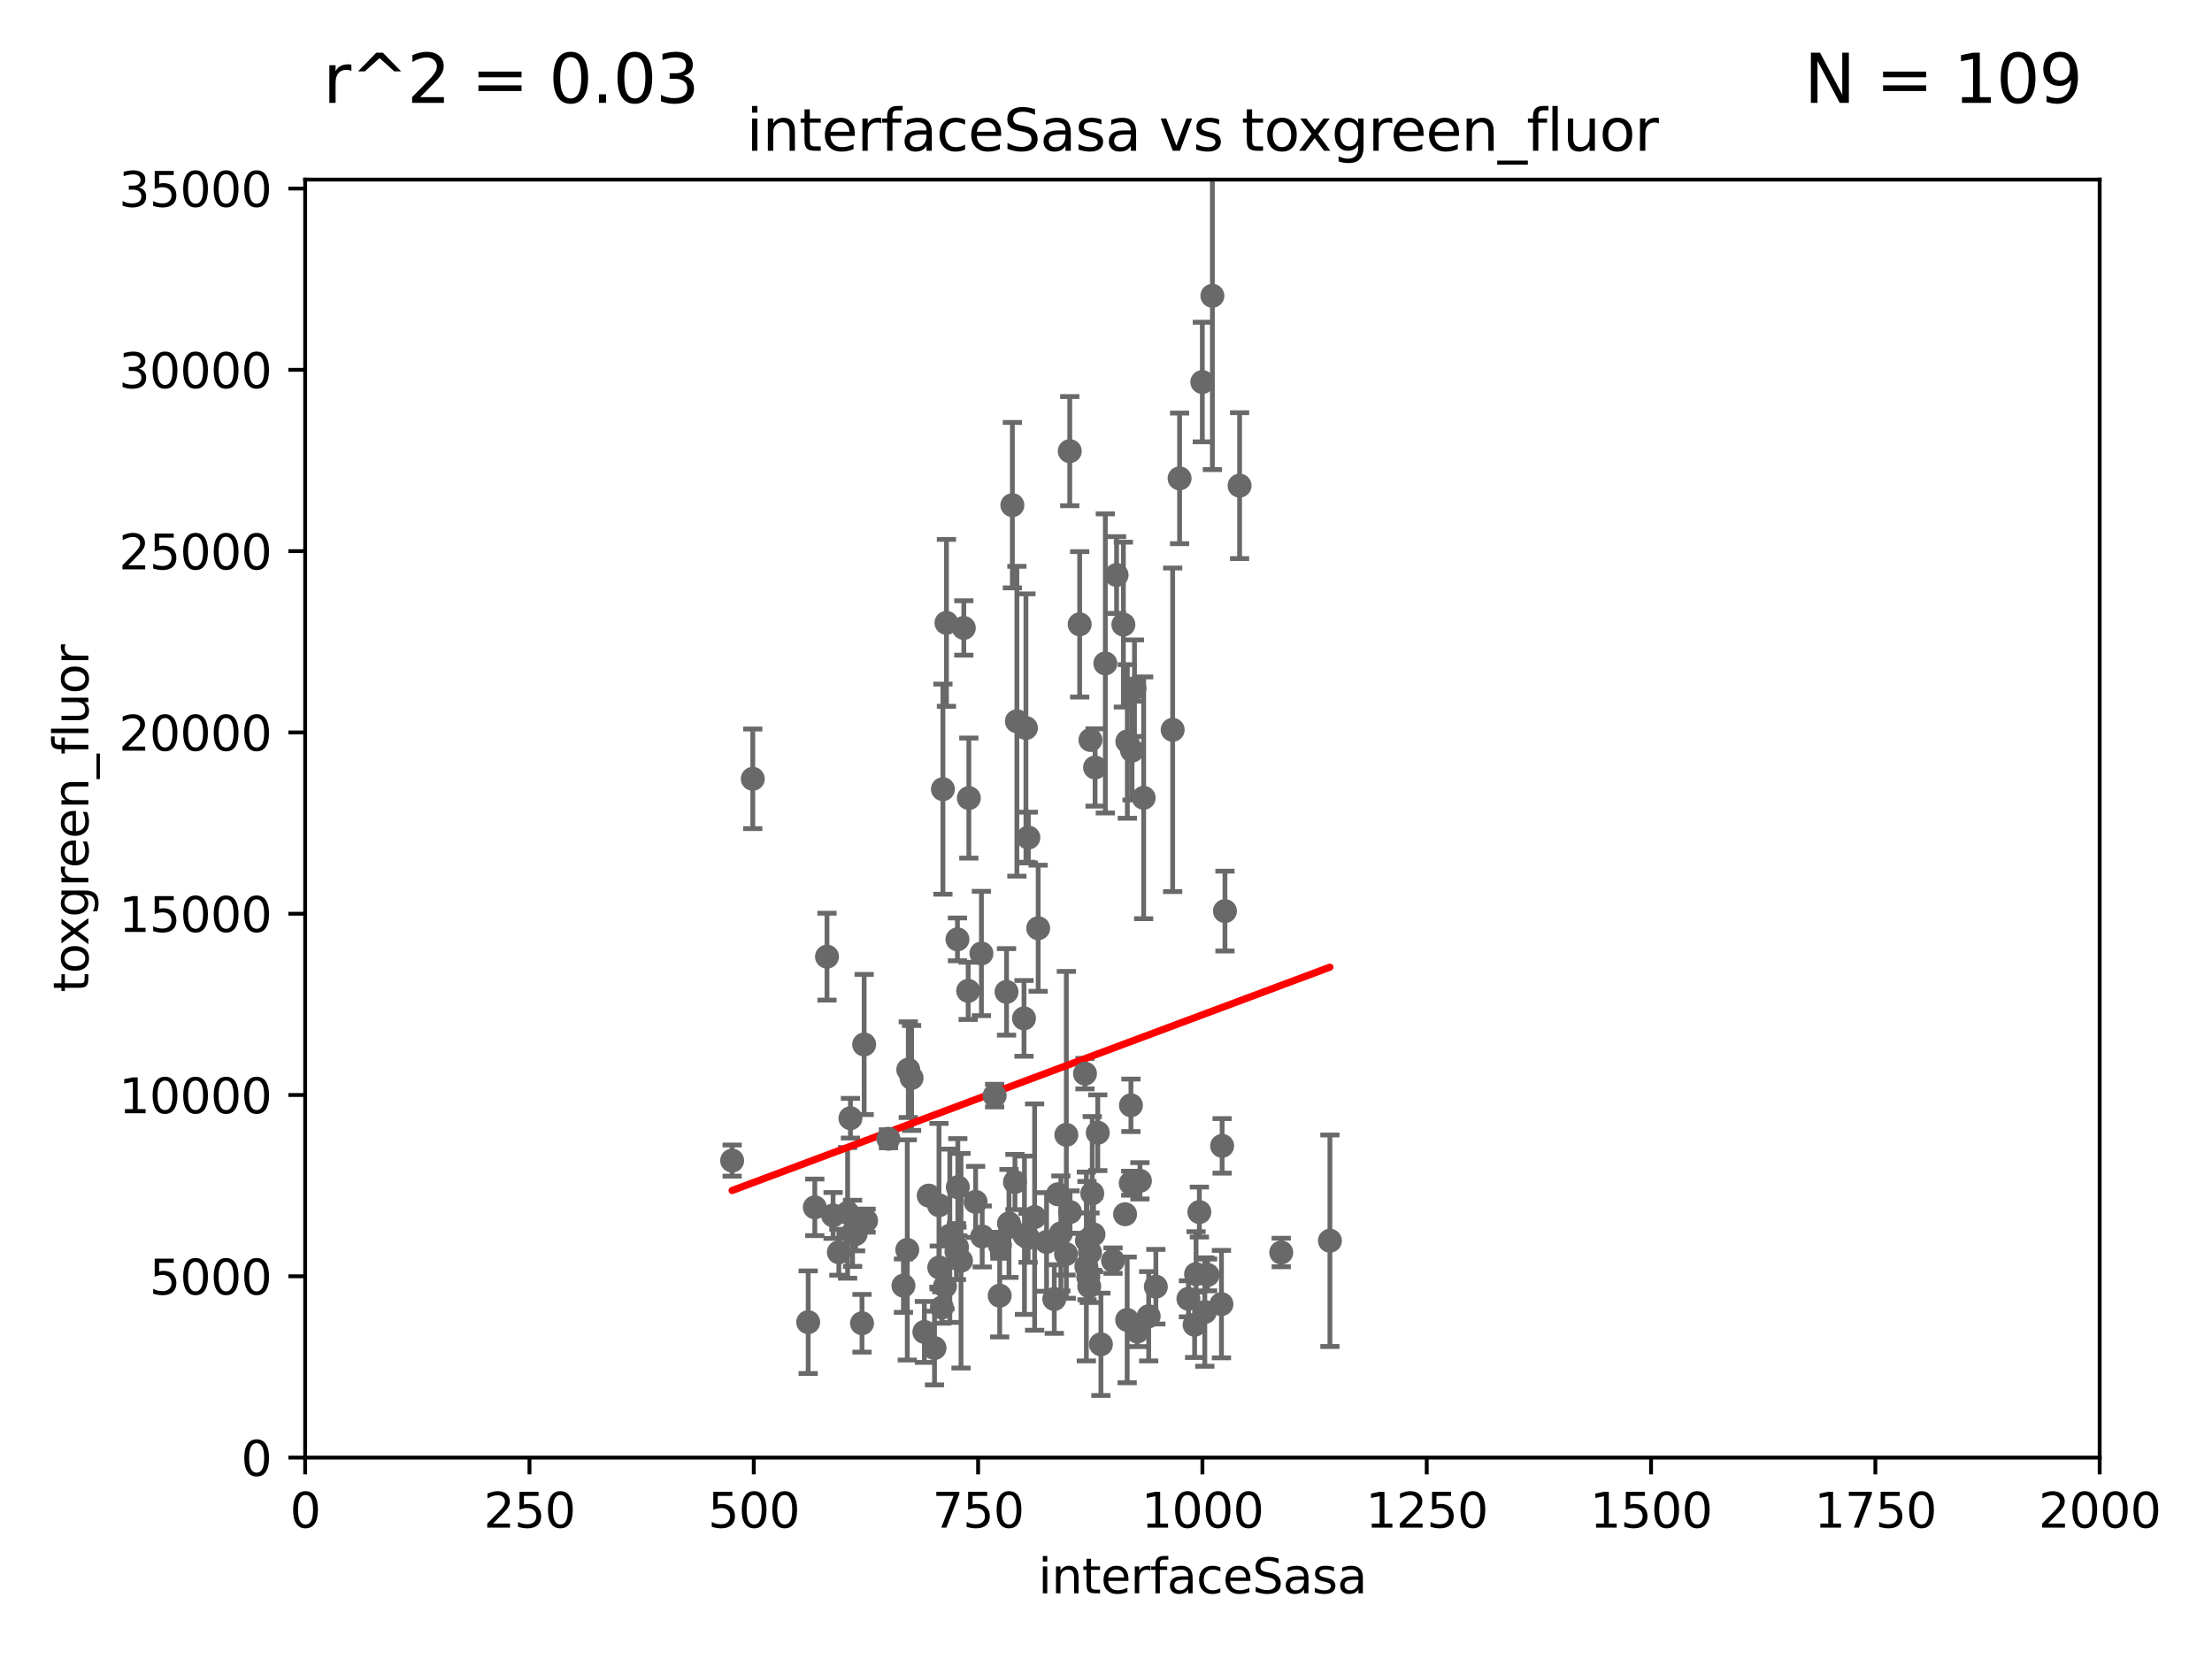 <?xml version="1.0" encoding="utf-8" standalone="no"?>
<!DOCTYPE svg PUBLIC "-//W3C//DTD SVG 1.1//EN"
  "http://www.w3.org/Graphics/SVG/1.1/DTD/svg11.dtd">
<svg xmlns:xlink="http://www.w3.org/1999/xlink" width="460.8pt" height="345.6pt" viewBox="0 0 460.8 345.6" xmlns="http://www.w3.org/2000/svg" version="1.1">
 <defs>
  <style type="text/css">*{stroke-linejoin: round; stroke-linecap: butt}</style>
 </defs>
 <g id="figure_1">
  <g id="patch_1">
   <path d="M 0 345.6 
L 460.8 345.6 
L 460.8 0 
L 0 0 
z
" style="fill: #ffffff"/>
  </g>
  <g id="axes_1">
   <g id="patch_2">
    <path d="M 63.571 303.64 
L 437.4 303.64 
L 437.4 37.411 
L 63.571 37.411 
z
" style="fill: #ffffff"/>
   </g>
   <g id="PathCollection_1">
    <defs>
     <path id="m8439294e19" d="M 0 1.118 
C 0.297 1.118 0.581 1 0.791 0.791 
C 1 0.581 1.118 0.297 1.118 0 
C 1.118 -0.297 1 -0.581 0.791 -0.791 
C 0.581 -1 0.297 -1.118 0 -1.118 
C -0.297 -1.118 -0.581 -1 -0.791 -0.791 
C -1 -0.581 -1.118 -0.297 -1.118 0 
C -1.118 0.297 -1 0.581 -0.791 0.791 
C -0.581 1 -0.297 1.118 0 1.118 
z
" style="stroke: #696969"/>
    </defs>
    <g clip-path="url(#pce0ce0a555)">
     <use xlink:href="#m8439294e19" x="174.75" y="260.87" style="fill: #696969; stroke: #696969"/>
     <use xlink:href="#m8439294e19" x="196.426" y="164.396" style="fill: #696969; stroke: #696969"/>
     <use xlink:href="#m8439294e19" x="226.91" y="267.964" style="fill: #696969; stroke: #696969"/>
     <use xlink:href="#m8439294e19" x="213.318" y="212.147" style="fill: #696969; stroke: #696969"/>
     <use xlink:href="#m8439294e19" x="209.68" y="206.625" style="fill: #696969; stroke: #696969"/>
     <use xlink:href="#m8439294e19" x="235.826" y="156.366" style="fill: #696969; stroke: #696969"/>
     <use xlink:href="#m8439294e19" x="234.811" y="274.96" style="fill: #696969; stroke: #696969"/>
     <use xlink:href="#m8439294e19" x="204.611" y="257.576" style="fill: #696969; stroke: #696969"/>
     <use xlink:href="#m8439294e19" x="177.163" y="232.945" style="fill: #696969; stroke: #696969"/>
     <use xlink:href="#m8439294e19" x="208.256" y="269.91" style="fill: #696969; stroke: #696969"/>
     <use xlink:href="#m8439294e19" x="177.602" y="256.929" style="fill: #696969; stroke: #696969"/>
     <use xlink:href="#m8439294e19" x="219.626" y="270.614" style="fill: #696969; stroke: #696969"/>
     <use xlink:href="#m8439294e19" x="213.413" y="257.324" style="fill: #696969; stroke: #696969"/>
     <use xlink:href="#m8439294e19" x="228.686" y="235.968" style="fill: #696969; stroke: #696969"/>
     <use xlink:href="#m8439294e19" x="220.998" y="256.942" style="fill: #696969; stroke: #696969"/>
     <use xlink:href="#m8439294e19" x="189.899" y="224.561" style="fill: #696969; stroke: #696969"/>
     <use xlink:href="#m8439294e19" x="180.421" y="254.285" style="fill: #696969; stroke: #696969"/>
     <use xlink:href="#m8439294e19" x="227.071" y="260.923" style="fill: #696969; stroke: #696969"/>
     <use xlink:href="#m8439294e19" x="248.859" y="275.967" style="fill: #696969; stroke: #696969"/>
     <use xlink:href="#m8439294e19" x="193.469" y="249.07" style="fill: #696969; stroke: #696969"/>
     <use xlink:href="#m8439294e19" x="228.125" y="159.878" style="fill: #696969; stroke: #696969"/>
     <use xlink:href="#m8439294e19" x="226.435" y="258.442" style="fill: #696969; stroke: #696969"/>
     <use xlink:href="#m8439294e19" x="247.573" y="270.567" style="fill: #696969; stroke: #696969"/>
     <use xlink:href="#m8439294e19" x="236.912" y="277.375" style="fill: #696969; stroke: #696969"/>
     <use xlink:href="#m8439294e19" x="249.848" y="252.496" style="fill: #696969; stroke: #696969"/>
     <use xlink:href="#m8439294e19" x="196.206" y="272.382" style="fill: #696969; stroke: #696969"/>
     <use xlink:href="#m8439294e19" x="189.211" y="222.83" style="fill: #696969; stroke: #696969"/>
     <use xlink:href="#m8439294e19" x="222.078" y="261.249" style="fill: #696969; stroke: #696969"/>
     <use xlink:href="#m8439294e19" x="220.368" y="248.793" style="fill: #696969; stroke: #696969"/>
     <use xlink:href="#m8439294e19" x="229.342" y="280.043" style="fill: #696969; stroke: #696969"/>
     <use xlink:href="#m8439294e19" x="226.308" y="263.833" style="fill: #696969; stroke: #696969"/>
     <use xlink:href="#m8439294e19" x="203.241" y="250.369" style="fill: #696969; stroke: #696969"/>
     <use xlink:href="#m8439294e19" x="211.835" y="150.246" style="fill: #696969; stroke: #696969"/>
     <use xlink:href="#m8439294e19" x="201.828" y="166.253" style="fill: #696969; stroke: #696969"/>
     <use xlink:href="#m8439294e19" x="277.046" y="258.47" style="fill: #696969; stroke: #696969"/>
     <use xlink:href="#m8439294e19" x="214.224" y="174.48" style="fill: #696969; stroke: #696969"/>
     <use xlink:href="#m8439294e19" x="210.404" y="255.555" style="fill: #696969; stroke: #696969"/>
     <use xlink:href="#m8439294e19" x="215.531" y="253.538" style="fill: #696969; stroke: #696969"/>
     <use xlink:href="#m8439294e19" x="255.183" y="189.794" style="fill: #696969; stroke: #696969"/>
     <use xlink:href="#m8439294e19" x="244.288" y="152.035" style="fill: #696969; stroke: #696969"/>
     <use xlink:href="#m8439294e19" x="231.865" y="262.61" style="fill: #696969; stroke: #696969"/>
     <use xlink:href="#m8439294e19" x="180.019" y="217.585" style="fill: #696969; stroke: #696969"/>
     <use xlink:href="#m8439294e19" x="237.467" y="245.982" style="fill: #696969; stroke: #696969"/>
     <use xlink:href="#m8439294e19" x="199.454" y="195.688" style="fill: #696969; stroke: #696969"/>
     <use xlink:href="#m8439294e19" x="235.549" y="246.485" style="fill: #696969; stroke: #696969"/>
     <use xlink:href="#m8439294e19" x="188.204" y="267.827" style="fill: #696969; stroke: #696969"/>
     <use xlink:href="#m8439294e19" x="236.334" y="143.358" style="fill: #696969; stroke: #696969"/>
     <use xlink:href="#m8439294e19" x="207.202" y="228.234" style="fill: #696969; stroke: #696969"/>
     <use xlink:href="#m8439294e19" x="192.565" y="277.466" style="fill: #696969; stroke: #696969"/>
     <use xlink:href="#m8439294e19" x="210.189" y="254.86" style="fill: #696969; stroke: #696969"/>
     <use xlink:href="#m8439294e19" x="179.572" y="275.661" style="fill: #696969; stroke: #696969"/>
     <use xlink:href="#m8439294e19" x="195.608" y="251.081" style="fill: #696969; stroke: #696969"/>
     <use xlink:href="#m8439294e19" x="214.168" y="257.865" style="fill: #696969; stroke: #696969"/>
     <use xlink:href="#m8439294e19" x="156.817" y="162.243" style="fill: #696969; stroke: #696969"/>
     <use xlink:href="#m8439294e19" x="168.359" y="275.435" style="fill: #696969; stroke: #696969"/>
     <use xlink:href="#m8439294e19" x="208.303" y="259.408" style="fill: #696969; stroke: #696969"/>
     <use xlink:href="#m8439294e19" x="173.55" y="253.198" style="fill: #696969; stroke: #696969"/>
     <use xlink:href="#m8439294e19" x="176.57" y="252.663" style="fill: #696969; stroke: #696969"/>
     <use xlink:href="#m8439294e19" x="249.159" y="265.426" style="fill: #696969; stroke: #696969"/>
     <use xlink:href="#m8439294e19" x="222.903" y="252.494" style="fill: #696969; stroke: #696969"/>
     <use xlink:href="#m8439294e19" x="199.351" y="259.793" style="fill: #696969; stroke: #696969"/>
     <use xlink:href="#m8439294e19" x="250.983" y="273.319" style="fill: #696969; stroke: #696969"/>
     <use xlink:href="#m8439294e19" x="196.854" y="267.952" style="fill: #696969; stroke: #696969"/>
     <use xlink:href="#m8439294e19" x="199.529" y="247.319" style="fill: #696969; stroke: #696969"/>
     <use xlink:href="#m8439294e19" x="240.785" y="268.043" style="fill: #696969; stroke: #696969"/>
     <use xlink:href="#m8439294e19" x="169.74" y="251.509" style="fill: #696969; stroke: #696969"/>
     <use xlink:href="#m8439294e19" x="194.677" y="280.823" style="fill: #696969; stroke: #696969"/>
     <use xlink:href="#m8439294e19" x="185.073" y="237.227" style="fill: #696969; stroke: #696969"/>
     <use xlink:href="#m8439294e19" x="216.271" y="193.367" style="fill: #696969; stroke: #696969"/>
     <use xlink:href="#m8439294e19" x="226.708" y="266.021" style="fill: #696969; stroke: #696969"/>
     <use xlink:href="#m8439294e19" x="234.846" y="154.457" style="fill: #696969; stroke: #696969"/>
     <use xlink:href="#m8439294e19" x="172.277" y="199.288" style="fill: #696969; stroke: #696969"/>
     <use xlink:href="#m8439294e19" x="222.85" y="93.983" style="fill: #696969; stroke: #696969"/>
     <use xlink:href="#m8439294e19" x="210.895" y="105.234" style="fill: #696969; stroke: #696969"/>
     <use xlink:href="#m8439294e19" x="226.024" y="223.658" style="fill: #696969; stroke: #696969"/>
     <use xlink:href="#m8439294e19" x="197.163" y="129.752" style="fill: #696969; stroke: #696969"/>
     <use xlink:href="#m8439294e19" x="200.196" y="262.632" style="fill: #696969; stroke: #696969"/>
     <use xlink:href="#m8439294e19" x="178.239" y="257.081" style="fill: #696969; stroke: #696969"/>
     <use xlink:href="#m8439294e19" x="227.536" y="248.602" style="fill: #696969; stroke: #696969"/>
     <use xlink:href="#m8439294e19" x="189.004" y="260.378" style="fill: #696969; stroke: #696969"/>
     <use xlink:href="#m8439294e19" x="218.019" y="258.72" style="fill: #696969; stroke: #696969"/>
     <use xlink:href="#m8439294e19" x="211.432" y="246.235" style="fill: #696969; stroke: #696969"/>
     <use xlink:href="#m8439294e19" x="199.245" y="260.724" style="fill: #696969; stroke: #696969"/>
     <use xlink:href="#m8439294e19" x="251.562" y="265.591" style="fill: #696969; stroke: #696969"/>
     <use xlink:href="#m8439294e19" x="197.864" y="257.429" style="fill: #696969; stroke: #696969"/>
     <use xlink:href="#m8439294e19" x="235.596" y="230.255" style="fill: #696969; stroke: #696969"/>
     <use xlink:href="#m8439294e19" x="227.159" y="154.151" style="fill: #696969; stroke: #696969"/>
     <use xlink:href="#m8439294e19" x="254.592" y="238.701" style="fill: #696969; stroke: #696969"/>
     <use xlink:href="#m8439294e19" x="222.138" y="236.409" style="fill: #696969; stroke: #696969"/>
     <use xlink:href="#m8439294e19" x="239.293" y="274.2" style="fill: #696969; stroke: #696969"/>
     <use xlink:href="#m8439294e19" x="254.45" y="271.671" style="fill: #696969; stroke: #696969"/>
     <use xlink:href="#m8439294e19" x="201.688" y="206.41" style="fill: #696969; stroke: #696969"/>
     <use xlink:href="#m8439294e19" x="213.721" y="151.66" style="fill: #696969; stroke: #696969"/>
     <use xlink:href="#m8439294e19" x="250.465" y="79.585" style="fill: #696969; stroke: #696969"/>
     <use xlink:href="#m8439294e19" x="224.916" y="130.059" style="fill: #696969; stroke: #696969"/>
     <use xlink:href="#m8439294e19" x="232.604" y="119.786" style="fill: #696969; stroke: #696969"/>
     <use xlink:href="#m8439294e19" x="227.8" y="257.15" style="fill: #696969; stroke: #696969"/>
     <use xlink:href="#m8439294e19" x="238.245" y="166.197" style="fill: #696969; stroke: #696969"/>
     <use xlink:href="#m8439294e19" x="204.449" y="198.628" style="fill: #696969; stroke: #696969"/>
     <use xlink:href="#m8439294e19" x="266.908" y="260.914" style="fill: #696969; stroke: #696969"/>
     <use xlink:href="#m8439294e19" x="245.731" y="99.654" style="fill: #696969; stroke: #696969"/>
     <use xlink:href="#m8439294e19" x="252.562" y="61.614" style="fill: #696969; stroke: #696969"/>
     <use xlink:href="#m8439294e19" x="230.261" y="138.203" style="fill: #696969; stroke: #696969"/>
     <use xlink:href="#m8439294e19" x="234.02" y="130.114" style="fill: #696969; stroke: #696969"/>
     <use xlink:href="#m8439294e19" x="258.229" y="101.166" style="fill: #696969; stroke: #696969"/>
     <use xlink:href="#m8439294e19" x="200.779" y="130.815" style="fill: #696969; stroke: #696969"/>
     <use xlink:href="#m8439294e19" x="234.375" y="252.947" style="fill: #696969; stroke: #696969"/>
     <use xlink:href="#m8439294e19" x="152.52" y="241.774" style="fill: #696969; stroke: #696969"/>
     <use xlink:href="#m8439294e19" x="195.666" y="264.042" style="fill: #696969; stroke: #696969"/>
    </g>
   </g>
   <g id="matplotlib.axis_1">
    <g id="xtick_1">
     <g id="line2d_1">
      <defs>
       <path id="m759783ab16" d="M 0 0 
L 0 3.5 
" style="stroke: #000000; stroke-width: 0.8"/>
      </defs>
      <g>
       <use xlink:href="#m759783ab16" x="63.571" y="303.64" style="stroke: #000000; stroke-width: 0.8"/>
      </g>
     </g>
     <g id="text_1">
      <!-- 0 -->
      <g transform="translate(60.39 318.238)scale(0.1 -0.1)">
       <defs>
        <path id="DejaVuSans-30" d="M 2034 4250 
Q 1547 4250 1301 3770 
Q 1056 3291 1056 2328 
Q 1056 1369 1301 889 
Q 1547 409 2034 409 
Q 2525 409 2770 889 
Q 3016 1369 3016 2328 
Q 3016 3291 2770 3770 
Q 2525 4250 2034 4250 
z
M 2034 4750 
Q 2819 4750 3233 4129 
Q 3647 3509 3647 2328 
Q 3647 1150 3233 529 
Q 2819 -91 2034 -91 
Q 1250 -91 836 529 
Q 422 1150 422 2328 
Q 422 3509 836 4129 
Q 1250 4750 2034 4750 
z
" transform="scale(0.016)"/>
       </defs>
       <use xlink:href="#DejaVuSans-30"/>
      </g>
     </g>
    </g>
    <g id="xtick_2">
     <g id="line2d_2">
      <g>
       <use xlink:href="#m759783ab16" x="110.3" y="303.64" style="stroke: #000000; stroke-width: 0.8"/>
      </g>
     </g>
     <g id="text_2">
      <!-- 250 -->
      <g transform="translate(100.756 318.238)scale(0.1 -0.1)">
       <defs>
        <path id="DejaVuSans-32" d="M 1228 531 
L 3431 531 
L 3431 0 
L 469 0 
L 469 531 
Q 828 903 1448 1529 
Q 2069 2156 2228 2338 
Q 2531 2678 2651 2914 
Q 2772 3150 2772 3378 
Q 2772 3750 2511 3984 
Q 2250 4219 1831 4219 
Q 1534 4219 1204 4116 
Q 875 4013 500 3803 
L 500 4441 
Q 881 4594 1212 4672 
Q 1544 4750 1819 4750 
Q 2544 4750 2975 4387 
Q 3406 4025 3406 3419 
Q 3406 3131 3298 2873 
Q 3191 2616 2906 2266 
Q 2828 2175 2409 1742 
Q 1991 1309 1228 531 
z
" transform="scale(0.016)"/>
        <path id="DejaVuSans-35" d="M 691 4666 
L 3169 4666 
L 3169 4134 
L 1269 4134 
L 1269 2991 
Q 1406 3038 1543 3061 
Q 1681 3084 1819 3084 
Q 2600 3084 3056 2656 
Q 3513 2228 3513 1497 
Q 3513 744 3044 326 
Q 2575 -91 1722 -91 
Q 1428 -91 1123 -41 
Q 819 9 494 109 
L 494 744 
Q 775 591 1075 516 
Q 1375 441 1709 441 
Q 2250 441 2565 725 
Q 2881 1009 2881 1497 
Q 2881 1984 2565 2268 
Q 2250 2553 1709 2553 
Q 1456 2553 1204 2497 
Q 953 2441 691 2322 
L 691 4666 
z
" transform="scale(0.016)"/>
       </defs>
       <use xlink:href="#DejaVuSans-32"/>
       <use xlink:href="#DejaVuSans-35" x="63.623"/>
       <use xlink:href="#DejaVuSans-30" x="127.246"/>
      </g>
     </g>
    </g>
    <g id="xtick_3">
     <g id="line2d_3">
      <g>
       <use xlink:href="#m759783ab16" x="157.028" y="303.64" style="stroke: #000000; stroke-width: 0.8"/>
      </g>
     </g>
     <g id="text_3">
      <!-- 500 -->
      <g transform="translate(147.485 318.238)scale(0.1 -0.1)">
       <use xlink:href="#DejaVuSans-35"/>
       <use xlink:href="#DejaVuSans-30" x="63.623"/>
       <use xlink:href="#DejaVuSans-30" x="127.246"/>
      </g>
     </g>
    </g>
    <g id="xtick_4">
     <g id="line2d_4">
      <g>
       <use xlink:href="#m759783ab16" x="203.757" y="303.64" style="stroke: #000000; stroke-width: 0.8"/>
      </g>
     </g>
     <g id="text_4">
      <!-- 750 -->
      <g transform="translate(194.213 318.238)scale(0.1 -0.1)">
       <defs>
        <path id="DejaVuSans-37" d="M 525 4666 
L 3525 4666 
L 3525 4397 
L 1831 0 
L 1172 0 
L 2766 4134 
L 525 4134 
L 525 4666 
z
" transform="scale(0.016)"/>
       </defs>
       <use xlink:href="#DejaVuSans-37"/>
       <use xlink:href="#DejaVuSans-35" x="63.623"/>
       <use xlink:href="#DejaVuSans-30" x="127.246"/>
      </g>
     </g>
    </g>
    <g id="xtick_5">
     <g id="line2d_5">
      <g>
       <use xlink:href="#m759783ab16" x="250.486" y="303.64" style="stroke: #000000; stroke-width: 0.8"/>
      </g>
     </g>
     <g id="text_5">
      <!-- 1000 -->
      <g transform="translate(237.761 318.238)scale(0.1 -0.1)">
       <defs>
        <path id="DejaVuSans-31" d="M 794 531 
L 1825 531 
L 1825 4091 
L 703 3866 
L 703 4441 
L 1819 4666 
L 2450 4666 
L 2450 531 
L 3481 531 
L 3481 0 
L 794 0 
L 794 531 
z
" transform="scale(0.016)"/>
       </defs>
       <use xlink:href="#DejaVuSans-31"/>
       <use xlink:href="#DejaVuSans-30" x="63.623"/>
       <use xlink:href="#DejaVuSans-30" x="127.246"/>
       <use xlink:href="#DejaVuSans-30" x="190.869"/>
      </g>
     </g>
    </g>
    <g id="xtick_6">
     <g id="line2d_6">
      <g>
       <use xlink:href="#m759783ab16" x="297.214" y="303.64" style="stroke: #000000; stroke-width: 0.8"/>
      </g>
     </g>
     <g id="text_6">
      <!-- 1250 -->
      <g transform="translate(284.489 318.238)scale(0.1 -0.1)">
       <use xlink:href="#DejaVuSans-31"/>
       <use xlink:href="#DejaVuSans-32" x="63.623"/>
       <use xlink:href="#DejaVuSans-35" x="127.246"/>
       <use xlink:href="#DejaVuSans-30" x="190.869"/>
      </g>
     </g>
    </g>
    <g id="xtick_7">
     <g id="line2d_7">
      <g>
       <use xlink:href="#m759783ab16" x="343.943" y="303.64" style="stroke: #000000; stroke-width: 0.8"/>
      </g>
     </g>
     <g id="text_7">
      <!-- 1500 -->
      <g transform="translate(331.218 318.238)scale(0.1 -0.1)">
       <use xlink:href="#DejaVuSans-31"/>
       <use xlink:href="#DejaVuSans-35" x="63.623"/>
       <use xlink:href="#DejaVuSans-30" x="127.246"/>
       <use xlink:href="#DejaVuSans-30" x="190.869"/>
      </g>
     </g>
    </g>
    <g id="xtick_8">
     <g id="line2d_8">
      <g>
       <use xlink:href="#m759783ab16" x="390.671" y="303.64" style="stroke: #000000; stroke-width: 0.8"/>
      </g>
     </g>
     <g id="text_8">
      <!-- 1750 -->
      <g transform="translate(377.946 318.238)scale(0.1 -0.1)">
       <use xlink:href="#DejaVuSans-31"/>
       <use xlink:href="#DejaVuSans-37" x="63.623"/>
       <use xlink:href="#DejaVuSans-35" x="127.246"/>
       <use xlink:href="#DejaVuSans-30" x="190.869"/>
      </g>
     </g>
    </g>
    <g id="xtick_9">
     <g id="line2d_9">
      <g>
       <use xlink:href="#m759783ab16" x="437.4" y="303.64" style="stroke: #000000; stroke-width: 0.8"/>
      </g>
     </g>
     <g id="text_9">
      <!-- 2000 -->
      <g transform="translate(424.675 318.238)scale(0.1 -0.1)">
       <use xlink:href="#DejaVuSans-32"/>
       <use xlink:href="#DejaVuSans-30" x="63.623"/>
       <use xlink:href="#DejaVuSans-30" x="127.246"/>
       <use xlink:href="#DejaVuSans-30" x="190.869"/>
      </g>
     </g>
    </g>
    <g id="text_10">
     <!-- interfaceSasa -->
     <g transform="translate(216.279 331.917)scale(0.1 -0.1)">
      <defs>
       <path id="DejaVuSans-69" d="M 603 3500 
L 1178 3500 
L 1178 0 
L 603 0 
L 603 3500 
z
M 603 4863 
L 1178 4863 
L 1178 4134 
L 603 4134 
L 603 4863 
z
" transform="scale(0.016)"/>
       <path id="DejaVuSans-6e" d="M 3513 2113 
L 3513 0 
L 2938 0 
L 2938 2094 
Q 2938 2591 2744 2837 
Q 2550 3084 2163 3084 
Q 1697 3084 1428 2787 
Q 1159 2491 1159 1978 
L 1159 0 
L 581 0 
L 581 3500 
L 1159 3500 
L 1159 2956 
Q 1366 3272 1645 3428 
Q 1925 3584 2291 3584 
Q 2894 3584 3203 3211 
Q 3513 2838 3513 2113 
z
" transform="scale(0.016)"/>
       <path id="DejaVuSans-74" d="M 1172 4494 
L 1172 3500 
L 2356 3500 
L 2356 3053 
L 1172 3053 
L 1172 1153 
Q 1172 725 1289 603 
Q 1406 481 1766 481 
L 2356 481 
L 2356 0 
L 1766 0 
Q 1100 0 847 248 
Q 594 497 594 1153 
L 594 3053 
L 172 3053 
L 172 3500 
L 594 3500 
L 594 4494 
L 1172 4494 
z
" transform="scale(0.016)"/>
       <path id="DejaVuSans-65" d="M 3597 1894 
L 3597 1613 
L 953 1613 
Q 991 1019 1311 708 
Q 1631 397 2203 397 
Q 2534 397 2845 478 
Q 3156 559 3463 722 
L 3463 178 
Q 3153 47 2828 -22 
Q 2503 -91 2169 -91 
Q 1331 -91 842 396 
Q 353 884 353 1716 
Q 353 2575 817 3079 
Q 1281 3584 2069 3584 
Q 2775 3584 3186 3129 
Q 3597 2675 3597 1894 
z
M 3022 2063 
Q 3016 2534 2758 2815 
Q 2500 3097 2075 3097 
Q 1594 3097 1305 2825 
Q 1016 2553 972 2059 
L 3022 2063 
z
" transform="scale(0.016)"/>
       <path id="DejaVuSans-72" d="M 2631 2963 
Q 2534 3019 2420 3045 
Q 2306 3072 2169 3072 
Q 1681 3072 1420 2755 
Q 1159 2438 1159 1844 
L 1159 0 
L 581 0 
L 581 3500 
L 1159 3500 
L 1159 2956 
Q 1341 3275 1631 3429 
Q 1922 3584 2338 3584 
Q 2397 3584 2469 3576 
Q 2541 3569 2628 3553 
L 2631 2963 
z
" transform="scale(0.016)"/>
       <path id="DejaVuSans-66" d="M 2375 4863 
L 2375 4384 
L 1825 4384 
Q 1516 4384 1395 4259 
Q 1275 4134 1275 3809 
L 1275 3500 
L 2222 3500 
L 2222 3053 
L 1275 3053 
L 1275 0 
L 697 0 
L 697 3053 
L 147 3053 
L 147 3500 
L 697 3500 
L 697 3744 
Q 697 4328 969 4595 
Q 1241 4863 1831 4863 
L 2375 4863 
z
" transform="scale(0.016)"/>
       <path id="DejaVuSans-61" d="M 2194 1759 
Q 1497 1759 1228 1600 
Q 959 1441 959 1056 
Q 959 750 1161 570 
Q 1363 391 1709 391 
Q 2188 391 2477 730 
Q 2766 1069 2766 1631 
L 2766 1759 
L 2194 1759 
z
M 3341 1997 
L 3341 0 
L 2766 0 
L 2766 531 
Q 2569 213 2275 61 
Q 1981 -91 1556 -91 
Q 1019 -91 701 211 
Q 384 513 384 1019 
Q 384 1609 779 1909 
Q 1175 2209 1959 2209 
L 2766 2209 
L 2766 2266 
Q 2766 2663 2505 2880 
Q 2244 3097 1772 3097 
Q 1472 3097 1187 3025 
Q 903 2953 641 2809 
L 641 3341 
Q 956 3463 1253 3523 
Q 1550 3584 1831 3584 
Q 2591 3584 2966 3190 
Q 3341 2797 3341 1997 
z
" transform="scale(0.016)"/>
       <path id="DejaVuSans-63" d="M 3122 3366 
L 3122 2828 
Q 2878 2963 2633 3030 
Q 2388 3097 2138 3097 
Q 1578 3097 1268 2742 
Q 959 2388 959 1747 
Q 959 1106 1268 751 
Q 1578 397 2138 397 
Q 2388 397 2633 464 
Q 2878 531 3122 666 
L 3122 134 
Q 2881 22 2623 -34 
Q 2366 -91 2075 -91 
Q 1284 -91 818 406 
Q 353 903 353 1747 
Q 353 2603 823 3093 
Q 1294 3584 2113 3584 
Q 2378 3584 2631 3529 
Q 2884 3475 3122 3366 
z
" transform="scale(0.016)"/>
       <path id="DejaVuSans-53" d="M 3425 4513 
L 3425 3897 
Q 3066 4069 2747 4153 
Q 2428 4238 2131 4238 
Q 1616 4238 1336 4038 
Q 1056 3838 1056 3469 
Q 1056 3159 1242 3001 
Q 1428 2844 1947 2747 
L 2328 2669 
Q 3034 2534 3370 2195 
Q 3706 1856 3706 1288 
Q 3706 609 3251 259 
Q 2797 -91 1919 -91 
Q 1588 -91 1214 -16 
Q 841 59 441 206 
L 441 856 
Q 825 641 1194 531 
Q 1563 422 1919 422 
Q 2459 422 2753 634 
Q 3047 847 3047 1241 
Q 3047 1584 2836 1778 
Q 2625 1972 2144 2069 
L 1759 2144 
Q 1053 2284 737 2584 
Q 422 2884 422 3419 
Q 422 4038 858 4394 
Q 1294 4750 2059 4750 
Q 2388 4750 2728 4690 
Q 3069 4631 3425 4513 
z
" transform="scale(0.016)"/>
       <path id="DejaVuSans-73" d="M 2834 3397 
L 2834 2853 
Q 2591 2978 2328 3040 
Q 2066 3103 1784 3103 
Q 1356 3103 1142 2972 
Q 928 2841 928 2578 
Q 928 2378 1081 2264 
Q 1234 2150 1697 2047 
L 1894 2003 
Q 2506 1872 2764 1633 
Q 3022 1394 3022 966 
Q 3022 478 2636 193 
Q 2250 -91 1575 -91 
Q 1294 -91 989 -36 
Q 684 19 347 128 
L 347 722 
Q 666 556 975 473 
Q 1284 391 1588 391 
Q 1994 391 2212 530 
Q 2431 669 2431 922 
Q 2431 1156 2273 1281 
Q 2116 1406 1581 1522 
L 1381 1569 
Q 847 1681 609 1914 
Q 372 2147 372 2553 
Q 372 3047 722 3315 
Q 1072 3584 1716 3584 
Q 2034 3584 2315 3537 
Q 2597 3491 2834 3397 
z
" transform="scale(0.016)"/>
      </defs>
      <use xlink:href="#DejaVuSans-69"/>
      <use xlink:href="#DejaVuSans-6e" x="27.783"/>
      <use xlink:href="#DejaVuSans-74" x="91.162"/>
      <use xlink:href="#DejaVuSans-65" x="130.371"/>
      <use xlink:href="#DejaVuSans-72" x="191.895"/>
      <use xlink:href="#DejaVuSans-66" x="233.008"/>
      <use xlink:href="#DejaVuSans-61" x="268.213"/>
      <use xlink:href="#DejaVuSans-63" x="329.492"/>
      <use xlink:href="#DejaVuSans-65" x="384.473"/>
      <use xlink:href="#DejaVuSans-53" x="445.996"/>
      <use xlink:href="#DejaVuSans-61" x="509.473"/>
      <use xlink:href="#DejaVuSans-73" x="570.752"/>
      <use xlink:href="#DejaVuSans-61" x="622.852"/>
     </g>
    </g>
   </g>
   <g id="matplotlib.axis_2">
    <g id="ytick_1">
     <g id="line2d_10">
      <defs>
       <path id="mc6cbeaa4fb" d="M 0 0 
L -3.5 0 
" style="stroke: #000000; stroke-width: 0.8"/>
      </defs>
      <g>
       <use xlink:href="#mc6cbeaa4fb" x="63.571" y="303.64" style="stroke: #000000; stroke-width: 0.8"/>
      </g>
     </g>
     <g id="text_11">
      <!-- 0 -->
      <g transform="translate(50.209 307.439)scale(0.1 -0.1)">
       <use xlink:href="#DejaVuSans-30"/>
      </g>
     </g>
    </g>
    <g id="ytick_2">
     <g id="line2d_11">
      <g>
       <use xlink:href="#mc6cbeaa4fb" x="63.571" y="265.874" style="stroke: #000000; stroke-width: 0.8"/>
      </g>
     </g>
     <g id="text_12">
      <!-- 5000 -->
      <g transform="translate(31.121 269.673)scale(0.1 -0.1)">
       <use xlink:href="#DejaVuSans-35"/>
       <use xlink:href="#DejaVuSans-30" x="63.623"/>
       <use xlink:href="#DejaVuSans-30" x="127.246"/>
       <use xlink:href="#DejaVuSans-30" x="190.869"/>
      </g>
     </g>
    </g>
    <g id="ytick_3">
     <g id="line2d_12">
      <g>
       <use xlink:href="#mc6cbeaa4fb" x="63.571" y="228.108" style="stroke: #000000; stroke-width: 0.8"/>
      </g>
     </g>
     <g id="text_13">
      <!-- 10000 -->
      <g transform="translate(24.759 231.907)scale(0.1 -0.1)">
       <use xlink:href="#DejaVuSans-31"/>
       <use xlink:href="#DejaVuSans-30" x="63.623"/>
       <use xlink:href="#DejaVuSans-30" x="127.246"/>
       <use xlink:href="#DejaVuSans-30" x="190.869"/>
       <use xlink:href="#DejaVuSans-30" x="254.492"/>
      </g>
     </g>
    </g>
    <g id="ytick_4">
     <g id="line2d_13">
      <g>
       <use xlink:href="#mc6cbeaa4fb" x="63.571" y="190.342" style="stroke: #000000; stroke-width: 0.8"/>
      </g>
     </g>
     <g id="text_14">
      <!-- 15000 -->
      <g transform="translate(24.759 194.141)scale(0.1 -0.1)">
       <use xlink:href="#DejaVuSans-31"/>
       <use xlink:href="#DejaVuSans-35" x="63.623"/>
       <use xlink:href="#DejaVuSans-30" x="127.246"/>
       <use xlink:href="#DejaVuSans-30" x="190.869"/>
       <use xlink:href="#DejaVuSans-30" x="254.492"/>
      </g>
     </g>
    </g>
    <g id="ytick_5">
     <g id="line2d_14">
      <g>
       <use xlink:href="#mc6cbeaa4fb" x="63.571" y="152.576" style="stroke: #000000; stroke-width: 0.8"/>
      </g>
     </g>
     <g id="text_15">
      <!-- 20000 -->
      <g transform="translate(24.759 156.375)scale(0.1 -0.1)">
       <use xlink:href="#DejaVuSans-32"/>
       <use xlink:href="#DejaVuSans-30" x="63.623"/>
       <use xlink:href="#DejaVuSans-30" x="127.246"/>
       <use xlink:href="#DejaVuSans-30" x="190.869"/>
       <use xlink:href="#DejaVuSans-30" x="254.492"/>
      </g>
     </g>
    </g>
    <g id="ytick_6">
     <g id="line2d_15">
      <g>
       <use xlink:href="#mc6cbeaa4fb" x="63.571" y="114.81" style="stroke: #000000; stroke-width: 0.8"/>
      </g>
     </g>
     <g id="text_16">
      <!-- 25000 -->
      <g transform="translate(24.759 118.609)scale(0.1 -0.1)">
       <use xlink:href="#DejaVuSans-32"/>
       <use xlink:href="#DejaVuSans-35" x="63.623"/>
       <use xlink:href="#DejaVuSans-30" x="127.246"/>
       <use xlink:href="#DejaVuSans-30" x="190.869"/>
       <use xlink:href="#DejaVuSans-30" x="254.492"/>
      </g>
     </g>
    </g>
    <g id="ytick_7">
     <g id="line2d_16">
      <g>
       <use xlink:href="#mc6cbeaa4fb" x="63.571" y="77.044" style="stroke: #000000; stroke-width: 0.8"/>
      </g>
     </g>
     <g id="text_17">
      <!-- 30000 -->
      <g transform="translate(24.759 80.844)scale(0.1 -0.1)">
       <defs>
        <path id="DejaVuSans-33" d="M 2597 2516 
Q 3050 2419 3304 2112 
Q 3559 1806 3559 1356 
Q 3559 666 3084 287 
Q 2609 -91 1734 -91 
Q 1441 -91 1130 -33 
Q 819 25 488 141 
L 488 750 
Q 750 597 1062 519 
Q 1375 441 1716 441 
Q 2309 441 2620 675 
Q 2931 909 2931 1356 
Q 2931 1769 2642 2001 
Q 2353 2234 1838 2234 
L 1294 2234 
L 1294 2753 
L 1863 2753 
Q 2328 2753 2575 2939 
Q 2822 3125 2822 3475 
Q 2822 3834 2567 4026 
Q 2313 4219 1838 4219 
Q 1578 4219 1281 4162 
Q 984 4106 628 3988 
L 628 4550 
Q 988 4650 1302 4700 
Q 1616 4750 1894 4750 
Q 2613 4750 3031 4423 
Q 3450 4097 3450 3541 
Q 3450 3153 3228 2886 
Q 3006 2619 2597 2516 
z
" transform="scale(0.016)"/>
       </defs>
       <use xlink:href="#DejaVuSans-33"/>
       <use xlink:href="#DejaVuSans-30" x="63.623"/>
       <use xlink:href="#DejaVuSans-30" x="127.246"/>
       <use xlink:href="#DejaVuSans-30" x="190.869"/>
       <use xlink:href="#DejaVuSans-30" x="254.492"/>
      </g>
     </g>
    </g>
    <g id="ytick_8">
     <g id="line2d_17">
      <g>
       <use xlink:href="#mc6cbeaa4fb" x="63.571" y="39.278" style="stroke: #000000; stroke-width: 0.8"/>
      </g>
     </g>
     <g id="text_18">
      <!-- 35000 -->
      <g transform="translate(24.759 43.078)scale(0.1 -0.1)">
       <use xlink:href="#DejaVuSans-33"/>
       <use xlink:href="#DejaVuSans-35" x="63.623"/>
       <use xlink:href="#DejaVuSans-30" x="127.246"/>
       <use xlink:href="#DejaVuSans-30" x="190.869"/>
       <use xlink:href="#DejaVuSans-30" x="254.492"/>
      </g>
     </g>
    </g>
    <g id="text_19">
     <!-- toxgreen_fluor -->
     <g transform="translate(18.401 206.72)rotate(-90)scale(0.1 -0.1)">
      <defs>
       <path id="DejaVuSans-6f" d="M 1959 3097 
Q 1497 3097 1228 2736 
Q 959 2375 959 1747 
Q 959 1119 1226 758 
Q 1494 397 1959 397 
Q 2419 397 2687 759 
Q 2956 1122 2956 1747 
Q 2956 2369 2687 2733 
Q 2419 3097 1959 3097 
z
M 1959 3584 
Q 2709 3584 3137 3096 
Q 3566 2609 3566 1747 
Q 3566 888 3137 398 
Q 2709 -91 1959 -91 
Q 1206 -91 779 398 
Q 353 888 353 1747 
Q 353 2609 779 3096 
Q 1206 3584 1959 3584 
z
" transform="scale(0.016)"/>
       <path id="DejaVuSans-78" d="M 3513 3500 
L 2247 1797 
L 3578 0 
L 2900 0 
L 1881 1375 
L 863 0 
L 184 0 
L 1544 1831 
L 300 3500 
L 978 3500 
L 1906 2253 
L 2834 3500 
L 3513 3500 
z
" transform="scale(0.016)"/>
       <path id="DejaVuSans-67" d="M 2906 1791 
Q 2906 2416 2648 2759 
Q 2391 3103 1925 3103 
Q 1463 3103 1205 2759 
Q 947 2416 947 1791 
Q 947 1169 1205 825 
Q 1463 481 1925 481 
Q 2391 481 2648 825 
Q 2906 1169 2906 1791 
z
M 3481 434 
Q 3481 -459 3084 -895 
Q 2688 -1331 1869 -1331 
Q 1566 -1331 1297 -1286 
Q 1028 -1241 775 -1147 
L 775 -588 
Q 1028 -725 1275 -790 
Q 1522 -856 1778 -856 
Q 2344 -856 2625 -561 
Q 2906 -266 2906 331 
L 2906 616 
Q 2728 306 2450 153 
Q 2172 0 1784 0 
Q 1141 0 747 490 
Q 353 981 353 1791 
Q 353 2603 747 3093 
Q 1141 3584 1784 3584 
Q 2172 3584 2450 3431 
Q 2728 3278 2906 2969 
L 2906 3500 
L 3481 3500 
L 3481 434 
z
" transform="scale(0.016)"/>
       <path id="DejaVuSans-5f" d="M 3263 -1063 
L 3263 -1509 
L -63 -1509 
L -63 -1063 
L 3263 -1063 
z
" transform="scale(0.016)"/>
       <path id="DejaVuSans-6c" d="M 603 4863 
L 1178 4863 
L 1178 0 
L 603 0 
L 603 4863 
z
" transform="scale(0.016)"/>
       <path id="DejaVuSans-75" d="M 544 1381 
L 544 3500 
L 1119 3500 
L 1119 1403 
Q 1119 906 1312 657 
Q 1506 409 1894 409 
Q 2359 409 2629 706 
Q 2900 1003 2900 1516 
L 2900 3500 
L 3475 3500 
L 3475 0 
L 2900 0 
L 2900 538 
Q 2691 219 2414 64 
Q 2138 -91 1772 -91 
Q 1169 -91 856 284 
Q 544 659 544 1381 
z
M 1991 3584 
L 1991 3584 
z
" transform="scale(0.016)"/>
      </defs>
      <use xlink:href="#DejaVuSans-74"/>
      <use xlink:href="#DejaVuSans-6f" x="39.209"/>
      <use xlink:href="#DejaVuSans-78" x="97.266"/>
      <use xlink:href="#DejaVuSans-67" x="156.445"/>
      <use xlink:href="#DejaVuSans-72" x="219.922"/>
      <use xlink:href="#DejaVuSans-65" x="258.785"/>
      <use xlink:href="#DejaVuSans-65" x="320.309"/>
      <use xlink:href="#DejaVuSans-6e" x="381.832"/>
      <use xlink:href="#DejaVuSans-5f" x="445.211"/>
      <use xlink:href="#DejaVuSans-66" x="495.211"/>
      <use xlink:href="#DejaVuSans-6c" x="530.416"/>
      <use xlink:href="#DejaVuSans-75" x="558.199"/>
      <use xlink:href="#DejaVuSans-6f" x="621.578"/>
      <use xlink:href="#DejaVuSans-72" x="682.76"/>
     </g>
    </g>
   </g>
   <g id="LineCollection_1">
    <path d="M 174.75 265.648 
L 174.75 256.093 
" clip-path="url(#pce0ce0a555)" style="fill: none; stroke: #696969"/>
    <path d="M 196.426 186.281 
L 196.426 142.51 
" clip-path="url(#pce0ce0a555)" style="fill: none; stroke: #696969"/>
    <path d="M 226.91 271.341 
L 226.91 264.587 
" clip-path="url(#pce0ce0a555)" style="fill: none; stroke: #696969"/>
    <path d="M 213.318 220.035 
L 213.318 204.259 
" clip-path="url(#pce0ce0a555)" style="fill: none; stroke: #696969"/>
    <path d="M 209.68 215.634 
L 209.68 197.616 
" clip-path="url(#pce0ce0a555)" style="fill: none; stroke: #696969"/>
    <path d="M 235.826 166.65 
L 235.826 146.083 
" clip-path="url(#pce0ce0a555)" style="fill: none; stroke: #696969"/>
    <path d="M 234.811 288.055 
L 234.811 261.864 
" clip-path="url(#pce0ce0a555)" style="fill: none; stroke: #696969"/>
    <path d="M 204.611 263.925 
L 204.611 251.227 
" clip-path="url(#pce0ce0a555)" style="fill: none; stroke: #696969"/>
    <path d="M 177.163 237.076 
L 177.163 228.814 
" clip-path="url(#pce0ce0a555)" style="fill: none; stroke: #696969"/>
    <path d="M 208.256 278.508 
L 208.256 261.312 
" clip-path="url(#pce0ce0a555)" style="fill: none; stroke: #696969"/>
    <path d="M 177.602 263.824 
L 177.602 250.034 
" clip-path="url(#pce0ce0a555)" style="fill: none; stroke: #696969"/>
    <path d="M 219.626 277.761 
L 219.626 263.467 
" clip-path="url(#pce0ce0a555)" style="fill: none; stroke: #696969"/>
    <path d="M 213.413 273.81 
L 213.413 240.837 
" clip-path="url(#pce0ce0a555)" style="fill: none; stroke: #696969"/>
    <path d="M 228.686 243.855 
L 228.686 228.081 
" clip-path="url(#pce0ce0a555)" style="fill: none; stroke: #696969"/>
    <path d="M 220.998 268.921 
L 220.998 244.964 
" clip-path="url(#pce0ce0a555)" style="fill: none; stroke: #696969"/>
    <path d="M 189.899 235.496 
L 189.899 213.627 
" clip-path="url(#pce0ce0a555)" style="fill: none; stroke: #696969"/>
    <path d="M 180.421 256.694 
L 180.421 251.875 
" clip-path="url(#pce0ce0a555)" style="fill: none; stroke: #696969"/>
    <path d="M 227.071 269.164 
L 227.071 252.682 
" clip-path="url(#pce0ce0a555)" style="fill: none; stroke: #696969"/>
    <path d="M 248.859 282.783 
L 248.859 269.152 
" clip-path="url(#pce0ce0a555)" style="fill: none; stroke: #696969"/>
    <path d="M 193.469 249.591 
L 193.469 248.548 
" clip-path="url(#pce0ce0a555)" style="fill: none; stroke: #696969"/>
    <path d="M 228.125 167.926 
L 228.125 151.829 
" clip-path="url(#pce0ce0a555)" style="fill: none; stroke: #696969"/>
    <path d="M 226.435 270.767 
L 226.435 246.117 
" clip-path="url(#pce0ce0a555)" style="fill: none; stroke: #696969"/>
    <path d="M 247.573 274.323 
L 247.573 266.811 
" clip-path="url(#pce0ce0a555)" style="fill: none; stroke: #696969"/>
    <path d="M 236.912 280.522 
L 236.912 274.227 
" clip-path="url(#pce0ce0a555)" style="fill: none; stroke: #696969"/>
    <path d="M 249.848 257.701 
L 249.848 247.291 
" clip-path="url(#pce0ce0a555)" style="fill: none; stroke: #696969"/>
    <path d="M 196.206 275.653 
L 196.206 269.11 
" clip-path="url(#pce0ce0a555)" style="fill: none; stroke: #696969"/>
    <path d="M 189.211 232.795 
L 189.211 212.864 
" clip-path="url(#pce0ce0a555)" style="fill: none; stroke: #696969"/>
    <path d="M 222.078 265.608 
L 222.078 256.891 
" clip-path="url(#pce0ce0a555)" style="fill: none; stroke: #696969"/>
    <path d="M 220.368 249.487 
L 220.368 248.099 
" clip-path="url(#pce0ce0a555)" style="fill: none; stroke: #696969"/>
    <path d="M 229.342 290.703 
L 229.342 269.384 
" clip-path="url(#pce0ce0a555)" style="fill: none; stroke: #696969"/>
    <path d="M 226.308 283.505 
L 226.308 244.161 
" clip-path="url(#pce0ce0a555)" style="fill: none; stroke: #696969"/>
    <path d="M 203.241 257.768 
L 203.241 242.97 
" clip-path="url(#pce0ce0a555)" style="fill: none; stroke: #696969"/>
    <path d="M 211.835 182.519 
L 211.835 117.972 
" clip-path="url(#pce0ce0a555)" style="fill: none; stroke: #696969"/>
    <path d="M 201.828 178.759 
L 201.828 153.746 
" clip-path="url(#pce0ce0a555)" style="fill: none; stroke: #696969"/>
    <path d="M 277.046 280.499 
L 277.046 236.441 
" clip-path="url(#pce0ce0a555)" style="fill: none; stroke: #696969"/>
    <path d="M 214.224 179.771 
L 214.224 169.189 
" clip-path="url(#pce0ce0a555)" style="fill: none; stroke: #696969"/>
    <path d="M 210.404 257.023 
L 210.404 254.087 
" clip-path="url(#pce0ce0a555)" style="fill: none; stroke: #696969"/>
    <path d="M 215.531 277.116 
L 215.531 229.96 
" clip-path="url(#pce0ce0a555)" style="fill: none; stroke: #696969"/>
    <path d="M 255.183 198.109 
L 255.183 181.479 
" clip-path="url(#pce0ce0a555)" style="fill: none; stroke: #696969"/>
    <path d="M 244.288 185.743 
L 244.288 118.327 
" clip-path="url(#pce0ce0a555)" style="fill: none; stroke: #696969"/>
    <path d="M 231.865 265.263 
L 231.865 259.956 
" clip-path="url(#pce0ce0a555)" style="fill: none; stroke: #696969"/>
    <path d="M 180.019 232.191 
L 180.019 202.98 
" clip-path="url(#pce0ce0a555)" style="fill: none; stroke: #696969"/>
    <path d="M 237.467 249.765 
L 237.467 242.2 
" clip-path="url(#pce0ce0a555)" style="fill: none; stroke: #696969"/>
    <path d="M 199.454 200.147 
L 199.454 191.229 
" clip-path="url(#pce0ce0a555)" style="fill: none; stroke: #696969"/>
    <path d="M 235.549 248.986 
L 235.549 243.983 
" clip-path="url(#pce0ce0a555)" style="fill: none; stroke: #696969"/>
    <path d="M 188.204 273.382 
L 188.204 262.271 
" clip-path="url(#pce0ce0a555)" style="fill: none; stroke: #696969"/>
    <path d="M 236.334 153.409 
L 236.334 133.308 
" clip-path="url(#pce0ce0a555)" style="fill: none; stroke: #696969"/>
    <path d="M 207.202 230.592 
L 207.202 225.876 
" clip-path="url(#pce0ce0a555)" style="fill: none; stroke: #696969"/>
    <path d="M 192.565 283.809 
L 192.565 271.122 
" clip-path="url(#pce0ce0a555)" style="fill: none; stroke: #696969"/>
    <path d="M 210.189 266.111 
L 210.189 243.608 
" clip-path="url(#pce0ce0a555)" style="fill: none; stroke: #696969"/>
    <path d="M 179.572 281.673 
L 179.572 269.65 
" clip-path="url(#pce0ce0a555)" style="fill: none; stroke: #696969"/>
    <path d="M 195.608 268.129 
L 195.608 234.032 
" clip-path="url(#pce0ce0a555)" style="fill: none; stroke: #696969"/>
    <path d="M 214.168 262.957 
L 214.168 252.773 
" clip-path="url(#pce0ce0a555)" style="fill: none; stroke: #696969"/>
    <path d="M 156.817 172.618 
L 156.817 151.867 
" clip-path="url(#pce0ce0a555)" style="fill: none; stroke: #696969"/>
    <path d="M 168.359 286.119 
L 168.359 264.75 
" clip-path="url(#pce0ce0a555)" style="fill: none; stroke: #696969"/>
    <path d="M 208.303 262.116 
L 208.303 256.701 
" clip-path="url(#pce0ce0a555)" style="fill: none; stroke: #696969"/>
    <path d="M 173.55 257.977 
L 173.55 248.419 
" clip-path="url(#pce0ce0a555)" style="fill: none; stroke: #696969"/>
    <path d="M 176.57 266.276 
L 176.57 239.05 
" clip-path="url(#pce0ce0a555)" style="fill: none; stroke: #696969"/>
    <path d="M 249.159 274.271 
L 249.159 256.581 
" clip-path="url(#pce0ce0a555)" style="fill: none; stroke: #696969"/>
    <path d="M 222.903 256.907 
L 222.903 248.082 
" clip-path="url(#pce0ce0a555)" style="fill: none; stroke: #696969"/>
    <path d="M 199.351 263.933 
L 199.351 255.654 
" clip-path="url(#pce0ce0a555)" style="fill: none; stroke: #696969"/>
    <path d="M 250.983 284.615 
L 250.983 262.024 
" clip-path="url(#pce0ce0a555)" style="fill: none; stroke: #696969"/>
    <path d="M 196.854 272.671 
L 196.854 263.233 
" clip-path="url(#pce0ce0a555)" style="fill: none; stroke: #696969"/>
    <path d="M 199.529 257.444 
L 199.529 237.194 
" clip-path="url(#pce0ce0a555)" style="fill: none; stroke: #696969"/>
    <path d="M 240.785 275.814 
L 240.785 260.271 
" clip-path="url(#pce0ce0a555)" style="fill: none; stroke: #696969"/>
    <path d="M 169.74 257.404 
L 169.74 245.615 
" clip-path="url(#pce0ce0a555)" style="fill: none; stroke: #696969"/>
    <path d="M 194.677 288.498 
L 194.677 273.148 
" clip-path="url(#pce0ce0a555)" style="fill: none; stroke: #696969"/>
    <path d="M 185.073 239.108 
L 185.073 235.346 
" clip-path="url(#pce0ce0a555)" style="fill: none; stroke: #696969"/>
    <path d="M 216.271 206.503 
L 216.271 180.232 
" clip-path="url(#pce0ce0a555)" style="fill: none; stroke: #696969"/>
    <path d="M 226.708 267.626 
L 226.708 264.416 
" clip-path="url(#pce0ce0a555)" style="fill: none; stroke: #696969"/>
    <path d="M 234.846 170.456 
L 234.846 138.458 
" clip-path="url(#pce0ce0a555)" style="fill: none; stroke: #696969"/>
    <path d="M 172.277 208.339 
L 172.277 190.236 
" clip-path="url(#pce0ce0a555)" style="fill: none; stroke: #696969"/>
    <path d="M 222.85 105.352 
L 222.85 82.613 
" clip-path="url(#pce0ce0a555)" style="fill: none; stroke: #696969"/>
    <path d="M 210.895 122.461 
L 210.895 88.007 
" clip-path="url(#pce0ce0a555)" style="fill: none; stroke: #696969"/>
    <path d="M 226.024 226.833 
L 226.024 220.484 
" clip-path="url(#pce0ce0a555)" style="fill: none; stroke: #696969"/>
    <path d="M 197.163 147.136 
L 197.163 112.367 
" clip-path="url(#pce0ce0a555)" style="fill: none; stroke: #696969"/>
    <path d="M 200.196 284.983 
L 200.196 240.28 
" clip-path="url(#pce0ce0a555)" style="fill: none; stroke: #696969"/>
    <path d="M 178.239 260.57 
L 178.239 253.593 
" clip-path="url(#pce0ce0a555)" style="fill: none; stroke: #696969"/>
    <path d="M 227.536 264.606 
L 227.536 232.599 
" clip-path="url(#pce0ce0a555)" style="fill: none; stroke: #696969"/>
    <path d="M 189.004 283.314 
L 189.004 237.443 
" clip-path="url(#pce0ce0a555)" style="fill: none; stroke: #696969"/>
    <path d="M 218.019 268.99 
L 218.019 248.45 
" clip-path="url(#pce0ce0a555)" style="fill: none; stroke: #696969"/>
    <path d="M 211.432 251.981 
L 211.432 240.488 
" clip-path="url(#pce0ce0a555)" style="fill: none; stroke: #696969"/>
    <path d="M 199.245 266.558 
L 199.245 254.891 
" clip-path="url(#pce0ce0a555)" style="fill: none; stroke: #696969"/>
    <path d="M 251.562 268.906 
L 251.562 262.276 
" clip-path="url(#pce0ce0a555)" style="fill: none; stroke: #696969"/>
    <path d="M 197.864 275.478 
L 197.864 239.381 
" clip-path="url(#pce0ce0a555)" style="fill: none; stroke: #696969"/>
    <path d="M 235.596 235.721 
L 235.596 224.789 
" clip-path="url(#pce0ce0a555)" style="fill: none; stroke: #696969"/>
    <path d="M 227.159 154.667 
L 227.159 153.636 
" clip-path="url(#pce0ce0a555)" style="fill: none; stroke: #696969"/>
    <path d="M 254.592 244.383 
L 254.592 233.02 
" clip-path="url(#pce0ce0a555)" style="fill: none; stroke: #696969"/>
    <path d="M 222.138 270.452 
L 222.138 202.367 
" clip-path="url(#pce0ce0a555)" style="fill: none; stroke: #696969"/>
    <path d="M 239.293 283.501 
L 239.293 264.899 
" clip-path="url(#pce0ce0a555)" style="fill: none; stroke: #696969"/>
    <path d="M 254.45 282.861 
L 254.45 260.482 
" clip-path="url(#pce0ce0a555)" style="fill: none; stroke: #696969"/>
    <path d="M 201.688 212.375 
L 201.688 200.445 
" clip-path="url(#pce0ce0a555)" style="fill: none; stroke: #696969"/>
    <path d="M 213.721 179.609 
L 213.721 123.711 
" clip-path="url(#pce0ce0a555)" style="fill: none; stroke: #696969"/>
    <path d="M 250.465 92.04 
L 250.465 67.13 
" clip-path="url(#pce0ce0a555)" style="fill: none; stroke: #696969"/>
    <path d="M 224.916 145.209 
L 224.916 114.909 
" clip-path="url(#pce0ce0a555)" style="fill: none; stroke: #696969"/>
    <path d="M 232.604 127.782 
L 232.604 111.79 
" clip-path="url(#pce0ce0a555)" style="fill: none; stroke: #696969"/>
    <path d="M 227.8 264.937 
L 227.8 249.362 
" clip-path="url(#pce0ce0a555)" style="fill: none; stroke: #696969"/>
    <path d="M 238.245 191.376 
L 238.245 141.018 
" clip-path="url(#pce0ce0a555)" style="fill: none; stroke: #696969"/>
    <path d="M 204.449 211.582 
L 204.449 185.674 
" clip-path="url(#pce0ce0a555)" style="fill: none; stroke: #696969"/>
    <path d="M 266.908 263.886 
L 266.908 257.941 
" clip-path="url(#pce0ce0a555)" style="fill: none; stroke: #696969"/>
    <path d="M 245.731 113.257 
L 245.731 86.051 
" clip-path="url(#pce0ce0a555)" style="fill: none; stroke: #696969"/>
    <path d="M 252.562 97.825 
L 252.562 25.402 
" clip-path="url(#pce0ce0a555)" style="fill: none; stroke: #696969"/>
    <path d="M 230.261 169.362 
L 230.261 107.043 
" clip-path="url(#pce0ce0a555)" style="fill: none; stroke: #696969"/>
    <path d="M 234.02 147.286 
L 234.02 112.943 
" clip-path="url(#pce0ce0a555)" style="fill: none; stroke: #696969"/>
    <path d="M 258.229 116.358 
L 258.229 85.973 
" clip-path="url(#pce0ce0a555)" style="fill: none; stroke: #696969"/>
    <path d="M 200.779 136.483 
L 200.779 125.148 
" clip-path="url(#pce0ce0a555)" style="fill: none; stroke: #696969"/>
    <path d="M 234.375 253.886 
L 234.375 252.007 
" clip-path="url(#pce0ce0a555)" style="fill: none; stroke: #696969"/>
    <path d="M 152.52 245.019 
L 152.52 238.529 
" clip-path="url(#pce0ce0a555)" style="fill: none; stroke: #696969"/>
    <path d="M 195.666 268.515 
L 195.666 259.569 
" clip-path="url(#pce0ce0a555)" style="fill: none; stroke: #696969"/>
   </g>
   <g id="line2d_18">
    <defs>
     <path id="mf90ac97c1d" d="M 2 0 
L -2 -0 
" style="stroke: #696969"/>
    </defs>
    <g clip-path="url(#pce0ce0a555)">
     <use xlink:href="#mf90ac97c1d" x="174.75" y="265.648" style="fill: #696969; stroke: #696969"/>
     <use xlink:href="#mf90ac97c1d" x="196.426" y="186.281" style="fill: #696969; stroke: #696969"/>
     <use xlink:href="#mf90ac97c1d" x="226.91" y="271.341" style="fill: #696969; stroke: #696969"/>
     <use xlink:href="#mf90ac97c1d" x="213.318" y="220.035" style="fill: #696969; stroke: #696969"/>
     <use xlink:href="#mf90ac97c1d" x="209.68" y="215.634" style="fill: #696969; stroke: #696969"/>
     <use xlink:href="#mf90ac97c1d" x="235.826" y="166.65" style="fill: #696969; stroke: #696969"/>
     <use xlink:href="#mf90ac97c1d" x="234.811" y="288.055" style="fill: #696969; stroke: #696969"/>
     <use xlink:href="#mf90ac97c1d" x="204.611" y="263.925" style="fill: #696969; stroke: #696969"/>
     <use xlink:href="#mf90ac97c1d" x="177.163" y="237.076" style="fill: #696969; stroke: #696969"/>
     <use xlink:href="#mf90ac97c1d" x="208.256" y="278.508" style="fill: #696969; stroke: #696969"/>
     <use xlink:href="#mf90ac97c1d" x="177.602" y="263.824" style="fill: #696969; stroke: #696969"/>
     <use xlink:href="#mf90ac97c1d" x="219.626" y="277.761" style="fill: #696969; stroke: #696969"/>
     <use xlink:href="#mf90ac97c1d" x="213.413" y="273.81" style="fill: #696969; stroke: #696969"/>
     <use xlink:href="#mf90ac97c1d" x="228.686" y="243.855" style="fill: #696969; stroke: #696969"/>
     <use xlink:href="#mf90ac97c1d" x="220.998" y="268.921" style="fill: #696969; stroke: #696969"/>
     <use xlink:href="#mf90ac97c1d" x="189.899" y="235.496" style="fill: #696969; stroke: #696969"/>
     <use xlink:href="#mf90ac97c1d" x="180.421" y="256.694" style="fill: #696969; stroke: #696969"/>
     <use xlink:href="#mf90ac97c1d" x="227.071" y="269.164" style="fill: #696969; stroke: #696969"/>
     <use xlink:href="#mf90ac97c1d" x="248.859" y="282.783" style="fill: #696969; stroke: #696969"/>
     <use xlink:href="#mf90ac97c1d" x="193.469" y="249.591" style="fill: #696969; stroke: #696969"/>
     <use xlink:href="#mf90ac97c1d" x="228.125" y="167.926" style="fill: #696969; stroke: #696969"/>
     <use xlink:href="#mf90ac97c1d" x="226.435" y="270.767" style="fill: #696969; stroke: #696969"/>
     <use xlink:href="#mf90ac97c1d" x="247.573" y="274.323" style="fill: #696969; stroke: #696969"/>
     <use xlink:href="#mf90ac97c1d" x="236.912" y="280.522" style="fill: #696969; stroke: #696969"/>
     <use xlink:href="#mf90ac97c1d" x="249.848" y="257.701" style="fill: #696969; stroke: #696969"/>
     <use xlink:href="#mf90ac97c1d" x="196.206" y="275.653" style="fill: #696969; stroke: #696969"/>
     <use xlink:href="#mf90ac97c1d" x="189.211" y="232.795" style="fill: #696969; stroke: #696969"/>
     <use xlink:href="#mf90ac97c1d" x="222.078" y="265.608" style="fill: #696969; stroke: #696969"/>
     <use xlink:href="#mf90ac97c1d" x="220.368" y="249.487" style="fill: #696969; stroke: #696969"/>
     <use xlink:href="#mf90ac97c1d" x="229.342" y="290.703" style="fill: #696969; stroke: #696969"/>
     <use xlink:href="#mf90ac97c1d" x="226.308" y="283.505" style="fill: #696969; stroke: #696969"/>
     <use xlink:href="#mf90ac97c1d" x="203.241" y="257.768" style="fill: #696969; stroke: #696969"/>
     <use xlink:href="#mf90ac97c1d" x="211.835" y="182.519" style="fill: #696969; stroke: #696969"/>
     <use xlink:href="#mf90ac97c1d" x="201.828" y="178.759" style="fill: #696969; stroke: #696969"/>
     <use xlink:href="#mf90ac97c1d" x="277.046" y="280.499" style="fill: #696969; stroke: #696969"/>
     <use xlink:href="#mf90ac97c1d" x="214.224" y="179.771" style="fill: #696969; stroke: #696969"/>
     <use xlink:href="#mf90ac97c1d" x="210.404" y="257.023" style="fill: #696969; stroke: #696969"/>
     <use xlink:href="#mf90ac97c1d" x="215.531" y="277.116" style="fill: #696969; stroke: #696969"/>
     <use xlink:href="#mf90ac97c1d" x="255.183" y="198.109" style="fill: #696969; stroke: #696969"/>
     <use xlink:href="#mf90ac97c1d" x="244.288" y="185.743" style="fill: #696969; stroke: #696969"/>
     <use xlink:href="#mf90ac97c1d" x="231.865" y="265.263" style="fill: #696969; stroke: #696969"/>
     <use xlink:href="#mf90ac97c1d" x="180.019" y="232.191" style="fill: #696969; stroke: #696969"/>
     <use xlink:href="#mf90ac97c1d" x="237.467" y="249.765" style="fill: #696969; stroke: #696969"/>
     <use xlink:href="#mf90ac97c1d" x="199.454" y="200.147" style="fill: #696969; stroke: #696969"/>
     <use xlink:href="#mf90ac97c1d" x="235.549" y="248.986" style="fill: #696969; stroke: #696969"/>
     <use xlink:href="#mf90ac97c1d" x="188.204" y="273.382" style="fill: #696969; stroke: #696969"/>
     <use xlink:href="#mf90ac97c1d" x="236.334" y="153.409" style="fill: #696969; stroke: #696969"/>
     <use xlink:href="#mf90ac97c1d" x="207.202" y="230.592" style="fill: #696969; stroke: #696969"/>
     <use xlink:href="#mf90ac97c1d" x="192.565" y="283.809" style="fill: #696969; stroke: #696969"/>
     <use xlink:href="#mf90ac97c1d" x="210.189" y="266.111" style="fill: #696969; stroke: #696969"/>
     <use xlink:href="#mf90ac97c1d" x="179.572" y="281.673" style="fill: #696969; stroke: #696969"/>
     <use xlink:href="#mf90ac97c1d" x="195.608" y="268.129" style="fill: #696969; stroke: #696969"/>
     <use xlink:href="#mf90ac97c1d" x="214.168" y="262.957" style="fill: #696969; stroke: #696969"/>
     <use xlink:href="#mf90ac97c1d" x="156.817" y="172.618" style="fill: #696969; stroke: #696969"/>
     <use xlink:href="#mf90ac97c1d" x="168.359" y="286.119" style="fill: #696969; stroke: #696969"/>
     <use xlink:href="#mf90ac97c1d" x="208.303" y="262.116" style="fill: #696969; stroke: #696969"/>
     <use xlink:href="#mf90ac97c1d" x="173.55" y="257.977" style="fill: #696969; stroke: #696969"/>
     <use xlink:href="#mf90ac97c1d" x="176.57" y="266.276" style="fill: #696969; stroke: #696969"/>
     <use xlink:href="#mf90ac97c1d" x="249.159" y="274.271" style="fill: #696969; stroke: #696969"/>
     <use xlink:href="#mf90ac97c1d" x="222.903" y="256.907" style="fill: #696969; stroke: #696969"/>
     <use xlink:href="#mf90ac97c1d" x="199.351" y="263.933" style="fill: #696969; stroke: #696969"/>
     <use xlink:href="#mf90ac97c1d" x="250.983" y="284.615" style="fill: #696969; stroke: #696969"/>
     <use xlink:href="#mf90ac97c1d" x="196.854" y="272.671" style="fill: #696969; stroke: #696969"/>
     <use xlink:href="#mf90ac97c1d" x="199.529" y="257.444" style="fill: #696969; stroke: #696969"/>
     <use xlink:href="#mf90ac97c1d" x="240.785" y="275.814" style="fill: #696969; stroke: #696969"/>
     <use xlink:href="#mf90ac97c1d" x="169.74" y="257.404" style="fill: #696969; stroke: #696969"/>
     <use xlink:href="#mf90ac97c1d" x="194.677" y="288.498" style="fill: #696969; stroke: #696969"/>
     <use xlink:href="#mf90ac97c1d" x="185.073" y="239.108" style="fill: #696969; stroke: #696969"/>
     <use xlink:href="#mf90ac97c1d" x="216.271" y="206.503" style="fill: #696969; stroke: #696969"/>
     <use xlink:href="#mf90ac97c1d" x="226.708" y="267.626" style="fill: #696969; stroke: #696969"/>
     <use xlink:href="#mf90ac97c1d" x="234.846" y="170.456" style="fill: #696969; stroke: #696969"/>
     <use xlink:href="#mf90ac97c1d" x="172.277" y="208.339" style="fill: #696969; stroke: #696969"/>
     <use xlink:href="#mf90ac97c1d" x="222.85" y="105.352" style="fill: #696969; stroke: #696969"/>
     <use xlink:href="#mf90ac97c1d" x="210.895" y="122.461" style="fill: #696969; stroke: #696969"/>
     <use xlink:href="#mf90ac97c1d" x="226.024" y="226.833" style="fill: #696969; stroke: #696969"/>
     <use xlink:href="#mf90ac97c1d" x="197.163" y="147.136" style="fill: #696969; stroke: #696969"/>
     <use xlink:href="#mf90ac97c1d" x="200.196" y="284.983" style="fill: #696969; stroke: #696969"/>
     <use xlink:href="#mf90ac97c1d" x="178.239" y="260.57" style="fill: #696969; stroke: #696969"/>
     <use xlink:href="#mf90ac97c1d" x="227.536" y="264.606" style="fill: #696969; stroke: #696969"/>
     <use xlink:href="#mf90ac97c1d" x="189.004" y="283.314" style="fill: #696969; stroke: #696969"/>
     <use xlink:href="#mf90ac97c1d" x="218.019" y="268.99" style="fill: #696969; stroke: #696969"/>
     <use xlink:href="#mf90ac97c1d" x="211.432" y="251.981" style="fill: #696969; stroke: #696969"/>
     <use xlink:href="#mf90ac97c1d" x="199.245" y="266.558" style="fill: #696969; stroke: #696969"/>
     <use xlink:href="#mf90ac97c1d" x="251.562" y="268.906" style="fill: #696969; stroke: #696969"/>
     <use xlink:href="#mf90ac97c1d" x="197.864" y="275.478" style="fill: #696969; stroke: #696969"/>
     <use xlink:href="#mf90ac97c1d" x="235.596" y="235.721" style="fill: #696969; stroke: #696969"/>
     <use xlink:href="#mf90ac97c1d" x="227.159" y="154.667" style="fill: #696969; stroke: #696969"/>
     <use xlink:href="#mf90ac97c1d" x="254.592" y="244.383" style="fill: #696969; stroke: #696969"/>
     <use xlink:href="#mf90ac97c1d" x="222.138" y="270.452" style="fill: #696969; stroke: #696969"/>
     <use xlink:href="#mf90ac97c1d" x="239.293" y="283.501" style="fill: #696969; stroke: #696969"/>
     <use xlink:href="#mf90ac97c1d" x="254.45" y="282.861" style="fill: #696969; stroke: #696969"/>
     <use xlink:href="#mf90ac97c1d" x="201.688" y="212.375" style="fill: #696969; stroke: #696969"/>
     <use xlink:href="#mf90ac97c1d" x="213.721" y="179.609" style="fill: #696969; stroke: #696969"/>
     <use xlink:href="#mf90ac97c1d" x="250.465" y="92.04" style="fill: #696969; stroke: #696969"/>
     <use xlink:href="#mf90ac97c1d" x="224.916" y="145.209" style="fill: #696969; stroke: #696969"/>
     <use xlink:href="#mf90ac97c1d" x="232.604" y="127.782" style="fill: #696969; stroke: #696969"/>
     <use xlink:href="#mf90ac97c1d" x="227.8" y="264.937" style="fill: #696969; stroke: #696969"/>
     <use xlink:href="#mf90ac97c1d" x="238.245" y="191.376" style="fill: #696969; stroke: #696969"/>
     <use xlink:href="#mf90ac97c1d" x="204.449" y="211.582" style="fill: #696969; stroke: #696969"/>
     <use xlink:href="#mf90ac97c1d" x="266.908" y="263.886" style="fill: #696969; stroke: #696969"/>
     <use xlink:href="#mf90ac97c1d" x="245.731" y="113.257" style="fill: #696969; stroke: #696969"/>
     <use xlink:href="#mf90ac97c1d" x="252.562" y="97.825" style="fill: #696969; stroke: #696969"/>
     <use xlink:href="#mf90ac97c1d" x="230.261" y="169.362" style="fill: #696969; stroke: #696969"/>
     <use xlink:href="#mf90ac97c1d" x="234.02" y="147.286" style="fill: #696969; stroke: #696969"/>
     <use xlink:href="#mf90ac97c1d" x="258.229" y="116.358" style="fill: #696969; stroke: #696969"/>
     <use xlink:href="#mf90ac97c1d" x="200.779" y="136.483" style="fill: #696969; stroke: #696969"/>
     <use xlink:href="#mf90ac97c1d" x="234.375" y="253.886" style="fill: #696969; stroke: #696969"/>
     <use xlink:href="#mf90ac97c1d" x="152.52" y="245.019" style="fill: #696969; stroke: #696969"/>
     <use xlink:href="#mf90ac97c1d" x="195.666" y="268.515" style="fill: #696969; stroke: #696969"/>
    </g>
   </g>
   <g id="line2d_19">
    <g clip-path="url(#pce0ce0a555)">
     <use xlink:href="#mf90ac97c1d" x="174.75" y="256.093" style="fill: #696969; stroke: #696969"/>
     <use xlink:href="#mf90ac97c1d" x="196.426" y="142.51" style="fill: #696969; stroke: #696969"/>
     <use xlink:href="#mf90ac97c1d" x="226.91" y="264.587" style="fill: #696969; stroke: #696969"/>
     <use xlink:href="#mf90ac97c1d" x="213.318" y="204.259" style="fill: #696969; stroke: #696969"/>
     <use xlink:href="#mf90ac97c1d" x="209.68" y="197.616" style="fill: #696969; stroke: #696969"/>
     <use xlink:href="#mf90ac97c1d" x="235.826" y="146.083" style="fill: #696969; stroke: #696969"/>
     <use xlink:href="#mf90ac97c1d" x="234.811" y="261.864" style="fill: #696969; stroke: #696969"/>
     <use xlink:href="#mf90ac97c1d" x="204.611" y="251.227" style="fill: #696969; stroke: #696969"/>
     <use xlink:href="#mf90ac97c1d" x="177.163" y="228.814" style="fill: #696969; stroke: #696969"/>
     <use xlink:href="#mf90ac97c1d" x="208.256" y="261.312" style="fill: #696969; stroke: #696969"/>
     <use xlink:href="#mf90ac97c1d" x="177.602" y="250.034" style="fill: #696969; stroke: #696969"/>
     <use xlink:href="#mf90ac97c1d" x="219.626" y="263.467" style="fill: #696969; stroke: #696969"/>
     <use xlink:href="#mf90ac97c1d" x="213.413" y="240.837" style="fill: #696969; stroke: #696969"/>
     <use xlink:href="#mf90ac97c1d" x="228.686" y="228.081" style="fill: #696969; stroke: #696969"/>
     <use xlink:href="#mf90ac97c1d" x="220.998" y="244.964" style="fill: #696969; stroke: #696969"/>
     <use xlink:href="#mf90ac97c1d" x="189.899" y="213.627" style="fill: #696969; stroke: #696969"/>
     <use xlink:href="#mf90ac97c1d" x="180.421" y="251.875" style="fill: #696969; stroke: #696969"/>
     <use xlink:href="#mf90ac97c1d" x="227.071" y="252.682" style="fill: #696969; stroke: #696969"/>
     <use xlink:href="#mf90ac97c1d" x="248.859" y="269.152" style="fill: #696969; stroke: #696969"/>
     <use xlink:href="#mf90ac97c1d" x="193.469" y="248.548" style="fill: #696969; stroke: #696969"/>
     <use xlink:href="#mf90ac97c1d" x="228.125" y="151.829" style="fill: #696969; stroke: #696969"/>
     <use xlink:href="#mf90ac97c1d" x="226.435" y="246.117" style="fill: #696969; stroke: #696969"/>
     <use xlink:href="#mf90ac97c1d" x="247.573" y="266.811" style="fill: #696969; stroke: #696969"/>
     <use xlink:href="#mf90ac97c1d" x="236.912" y="274.227" style="fill: #696969; stroke: #696969"/>
     <use xlink:href="#mf90ac97c1d" x="249.848" y="247.291" style="fill: #696969; stroke: #696969"/>
     <use xlink:href="#mf90ac97c1d" x="196.206" y="269.11" style="fill: #696969; stroke: #696969"/>
     <use xlink:href="#mf90ac97c1d" x="189.211" y="212.864" style="fill: #696969; stroke: #696969"/>
     <use xlink:href="#mf90ac97c1d" x="222.078" y="256.891" style="fill: #696969; stroke: #696969"/>
     <use xlink:href="#mf90ac97c1d" x="220.368" y="248.099" style="fill: #696969; stroke: #696969"/>
     <use xlink:href="#mf90ac97c1d" x="229.342" y="269.384" style="fill: #696969; stroke: #696969"/>
     <use xlink:href="#mf90ac97c1d" x="226.308" y="244.161" style="fill: #696969; stroke: #696969"/>
     <use xlink:href="#mf90ac97c1d" x="203.241" y="242.97" style="fill: #696969; stroke: #696969"/>
     <use xlink:href="#mf90ac97c1d" x="211.835" y="117.972" style="fill: #696969; stroke: #696969"/>
     <use xlink:href="#mf90ac97c1d" x="201.828" y="153.746" style="fill: #696969; stroke: #696969"/>
     <use xlink:href="#mf90ac97c1d" x="277.046" y="236.441" style="fill: #696969; stroke: #696969"/>
     <use xlink:href="#mf90ac97c1d" x="214.224" y="169.189" style="fill: #696969; stroke: #696969"/>
     <use xlink:href="#mf90ac97c1d" x="210.404" y="254.087" style="fill: #696969; stroke: #696969"/>
     <use xlink:href="#mf90ac97c1d" x="215.531" y="229.96" style="fill: #696969; stroke: #696969"/>
     <use xlink:href="#mf90ac97c1d" x="255.183" y="181.479" style="fill: #696969; stroke: #696969"/>
     <use xlink:href="#mf90ac97c1d" x="244.288" y="118.327" style="fill: #696969; stroke: #696969"/>
     <use xlink:href="#mf90ac97c1d" x="231.865" y="259.956" style="fill: #696969; stroke: #696969"/>
     <use xlink:href="#mf90ac97c1d" x="180.019" y="202.98" style="fill: #696969; stroke: #696969"/>
     <use xlink:href="#mf90ac97c1d" x="237.467" y="242.2" style="fill: #696969; stroke: #696969"/>
     <use xlink:href="#mf90ac97c1d" x="199.454" y="191.229" style="fill: #696969; stroke: #696969"/>
     <use xlink:href="#mf90ac97c1d" x="235.549" y="243.983" style="fill: #696969; stroke: #696969"/>
     <use xlink:href="#mf90ac97c1d" x="188.204" y="262.271" style="fill: #696969; stroke: #696969"/>
     <use xlink:href="#mf90ac97c1d" x="236.334" y="133.308" style="fill: #696969; stroke: #696969"/>
     <use xlink:href="#mf90ac97c1d" x="207.202" y="225.876" style="fill: #696969; stroke: #696969"/>
     <use xlink:href="#mf90ac97c1d" x="192.565" y="271.122" style="fill: #696969; stroke: #696969"/>
     <use xlink:href="#mf90ac97c1d" x="210.189" y="243.608" style="fill: #696969; stroke: #696969"/>
     <use xlink:href="#mf90ac97c1d" x="179.572" y="269.65" style="fill: #696969; stroke: #696969"/>
     <use xlink:href="#mf90ac97c1d" x="195.608" y="234.032" style="fill: #696969; stroke: #696969"/>
     <use xlink:href="#mf90ac97c1d" x="214.168" y="252.773" style="fill: #696969; stroke: #696969"/>
     <use xlink:href="#mf90ac97c1d" x="156.817" y="151.867" style="fill: #696969; stroke: #696969"/>
     <use xlink:href="#mf90ac97c1d" x="168.359" y="264.75" style="fill: #696969; stroke: #696969"/>
     <use xlink:href="#mf90ac97c1d" x="208.303" y="256.701" style="fill: #696969; stroke: #696969"/>
     <use xlink:href="#mf90ac97c1d" x="173.55" y="248.419" style="fill: #696969; stroke: #696969"/>
     <use xlink:href="#mf90ac97c1d" x="176.57" y="239.05" style="fill: #696969; stroke: #696969"/>
     <use xlink:href="#mf90ac97c1d" x="249.159" y="256.581" style="fill: #696969; stroke: #696969"/>
     <use xlink:href="#mf90ac97c1d" x="222.903" y="248.082" style="fill: #696969; stroke: #696969"/>
     <use xlink:href="#mf90ac97c1d" x="199.351" y="255.654" style="fill: #696969; stroke: #696969"/>
     <use xlink:href="#mf90ac97c1d" x="250.983" y="262.024" style="fill: #696969; stroke: #696969"/>
     <use xlink:href="#mf90ac97c1d" x="196.854" y="263.233" style="fill: #696969; stroke: #696969"/>
     <use xlink:href="#mf90ac97c1d" x="199.529" y="237.194" style="fill: #696969; stroke: #696969"/>
     <use xlink:href="#mf90ac97c1d" x="240.785" y="260.271" style="fill: #696969; stroke: #696969"/>
     <use xlink:href="#mf90ac97c1d" x="169.74" y="245.615" style="fill: #696969; stroke: #696969"/>
     <use xlink:href="#mf90ac97c1d" x="194.677" y="273.148" style="fill: #696969; stroke: #696969"/>
     <use xlink:href="#mf90ac97c1d" x="185.073" y="235.346" style="fill: #696969; stroke: #696969"/>
     <use xlink:href="#mf90ac97c1d" x="216.271" y="180.232" style="fill: #696969; stroke: #696969"/>
     <use xlink:href="#mf90ac97c1d" x="226.708" y="264.416" style="fill: #696969; stroke: #696969"/>
     <use xlink:href="#mf90ac97c1d" x="234.846" y="138.458" style="fill: #696969; stroke: #696969"/>
     <use xlink:href="#mf90ac97c1d" x="172.277" y="190.236" style="fill: #696969; stroke: #696969"/>
     <use xlink:href="#mf90ac97c1d" x="222.85" y="82.613" style="fill: #696969; stroke: #696969"/>
     <use xlink:href="#mf90ac97c1d" x="210.895" y="88.007" style="fill: #696969; stroke: #696969"/>
     <use xlink:href="#mf90ac97c1d" x="226.024" y="220.484" style="fill: #696969; stroke: #696969"/>
     <use xlink:href="#mf90ac97c1d" x="197.163" y="112.367" style="fill: #696969; stroke: #696969"/>
     <use xlink:href="#mf90ac97c1d" x="200.196" y="240.28" style="fill: #696969; stroke: #696969"/>
     <use xlink:href="#mf90ac97c1d" x="178.239" y="253.593" style="fill: #696969; stroke: #696969"/>
     <use xlink:href="#mf90ac97c1d" x="227.536" y="232.599" style="fill: #696969; stroke: #696969"/>
     <use xlink:href="#mf90ac97c1d" x="189.004" y="237.443" style="fill: #696969; stroke: #696969"/>
     <use xlink:href="#mf90ac97c1d" x="218.019" y="248.45" style="fill: #696969; stroke: #696969"/>
     <use xlink:href="#mf90ac97c1d" x="211.432" y="240.488" style="fill: #696969; stroke: #696969"/>
     <use xlink:href="#mf90ac97c1d" x="199.245" y="254.891" style="fill: #696969; stroke: #696969"/>
     <use xlink:href="#mf90ac97c1d" x="251.562" y="262.276" style="fill: #696969; stroke: #696969"/>
     <use xlink:href="#mf90ac97c1d" x="197.864" y="239.381" style="fill: #696969; stroke: #696969"/>
     <use xlink:href="#mf90ac97c1d" x="235.596" y="224.789" style="fill: #696969; stroke: #696969"/>
     <use xlink:href="#mf90ac97c1d" x="227.159" y="153.636" style="fill: #696969; stroke: #696969"/>
     <use xlink:href="#mf90ac97c1d" x="254.592" y="233.02" style="fill: #696969; stroke: #696969"/>
     <use xlink:href="#mf90ac97c1d" x="222.138" y="202.367" style="fill: #696969; stroke: #696969"/>
     <use xlink:href="#mf90ac97c1d" x="239.293" y="264.899" style="fill: #696969; stroke: #696969"/>
     <use xlink:href="#mf90ac97c1d" x="254.45" y="260.482" style="fill: #696969; stroke: #696969"/>
     <use xlink:href="#mf90ac97c1d" x="201.688" y="200.445" style="fill: #696969; stroke: #696969"/>
     <use xlink:href="#mf90ac97c1d" x="213.721" y="123.711" style="fill: #696969; stroke: #696969"/>
     <use xlink:href="#mf90ac97c1d" x="250.465" y="67.13" style="fill: #696969; stroke: #696969"/>
     <use xlink:href="#mf90ac97c1d" x="224.916" y="114.909" style="fill: #696969; stroke: #696969"/>
     <use xlink:href="#mf90ac97c1d" x="232.604" y="111.79" style="fill: #696969; stroke: #696969"/>
     <use xlink:href="#mf90ac97c1d" x="227.8" y="249.362" style="fill: #696969; stroke: #696969"/>
     <use xlink:href="#mf90ac97c1d" x="238.245" y="141.018" style="fill: #696969; stroke: #696969"/>
     <use xlink:href="#mf90ac97c1d" x="204.449" y="185.674" style="fill: #696969; stroke: #696969"/>
     <use xlink:href="#mf90ac97c1d" x="266.908" y="257.941" style="fill: #696969; stroke: #696969"/>
     <use xlink:href="#mf90ac97c1d" x="245.731" y="86.051" style="fill: #696969; stroke: #696969"/>
     <use xlink:href="#mf90ac97c1d" x="252.562" y="25.402" style="fill: #696969; stroke: #696969"/>
     <use xlink:href="#mf90ac97c1d" x="230.261" y="107.043" style="fill: #696969; stroke: #696969"/>
     <use xlink:href="#mf90ac97c1d" x="234.02" y="112.943" style="fill: #696969; stroke: #696969"/>
     <use xlink:href="#mf90ac97c1d" x="258.229" y="85.973" style="fill: #696969; stroke: #696969"/>
     <use xlink:href="#mf90ac97c1d" x="200.779" y="125.148" style="fill: #696969; stroke: #696969"/>
     <use xlink:href="#mf90ac97c1d" x="234.375" y="252.007" style="fill: #696969; stroke: #696969"/>
     <use xlink:href="#mf90ac97c1d" x="152.52" y="238.529" style="fill: #696969; stroke: #696969"/>
     <use xlink:href="#mf90ac97c1d" x="195.666" y="259.569" style="fill: #696969; stroke: #696969"/>
    </g>
   </g>
   <g id="line2d_20">
    <path d="M 174.75 239.696 
L 196.426 231.597 
L 226.91 220.208 
L 213.318 225.286 
L 209.68 226.645 
L 235.826 216.877 
L 234.811 217.256 
L 204.611 228.539 
L 177.163 238.794 
L 208.256 227.177 
L 177.602 238.63 
L 219.626 222.93 
L 213.413 225.251 
L 228.686 219.545 
L 220.998 222.417 
L 189.899 234.036 
L 180.421 237.577 
L 227.071 220.148 
L 248.859 212.008 
L 193.469 232.702 
L 228.125 219.754 
L 226.435 220.386 
L 247.573 212.488 
L 236.912 216.472 
L 249.848 211.638 
L 196.206 231.68 
L 189.211 234.293 
L 222.078 222.013 
L 220.368 222.652 
L 229.342 219.3 
L 226.308 220.433 
L 203.241 229.051 
L 211.835 225.84 
L 201.828 229.579 
L 277.046 201.477 
L 214.224 224.948 
L 210.404 226.375 
L 215.531 224.46 
L 255.183 209.645 
L 244.288 213.716 
L 231.865 218.357 
L 180.019 237.727 
L 237.467 216.264 
L 199.454 230.466 
L 235.549 216.981 
L 188.204 234.669 
L 236.334 216.687 
L 207.202 227.571 
L 192.565 233.04 
L 210.189 226.455 
L 179.572 237.894 
L 195.608 231.903 
L 214.168 224.969 
L 156.817 246.395 
L 168.359 242.083 
L 208.303 227.16 
L 173.55 240.144 
L 176.57 239.015 
L 249.159 211.896 
L 222.903 221.705 
L 199.351 230.504 
L 250.983 211.215 
L 196.854 231.437 
L 199.529 230.438 
L 240.785 215.025 
L 169.74 241.567 
L 194.677 232.251 
L 185.073 235.839 
L 216.271 224.183 
L 226.708 220.284 
L 234.846 217.243 
L 172.277 240.619 
L 222.85 221.725 
L 210.895 226.191 
L 226.024 220.539 
L 197.163 231.322 
L 200.196 230.189 
L 178.239 238.392 
L 227.536 219.974 
L 189.004 234.37 
L 218.019 223.53 
L 211.432 225.991 
L 199.245 230.544 
L 251.562 210.998 
L 197.864 231.06 
L 235.596 216.963 
L 227.159 220.115 
L 254.592 209.866 
L 222.138 221.991 
L 239.293 215.582 
L 254.45 209.919 
L 201.688 229.631 
L 213.721 225.136 
L 250.465 211.408 
L 224.916 220.953 
L 232.604 218.081 
L 227.8 219.876 
L 238.245 215.974 
L 204.449 228.6 
L 266.908 205.265 
L 245.731 213.177 
L 252.562 210.625 
L 230.261 218.956 
L 234.02 217.552 
L 258.229 208.507 
L 200.779 229.971 
L 234.375 217.419 
L 152.52 248.001 
L 195.666 231.881 
" clip-path="url(#pce0ce0a555)" style="fill: none; stroke: #ff0000; stroke-width: 1.5; stroke-linecap: square"/>
   </g>
   <g id="line2d_21">
    <defs>
     <path id="m582555825d" d="M 0 2 
C 0.53 2 1.039 1.789 1.414 1.414 
C 1.789 1.039 2 0.53 2 0 
C 2 -0.53 1.789 -1.039 1.414 -1.414 
C 1.039 -1.789 0.53 -2 0 -2 
C -0.53 -2 -1.039 -1.789 -1.414 -1.414 
C -1.789 -1.039 -2 -0.53 -2 0 
C -2 0.53 -1.789 1.039 -1.414 1.414 
C -1.039 1.789 -0.53 2 0 2 
z
" style="stroke: #696969"/>
    </defs>
    <g clip-path="url(#pce0ce0a555)">
     <use xlink:href="#m582555825d" x="174.75" y="260.87" style="fill: #696969; stroke: #696969"/>
     <use xlink:href="#m582555825d" x="196.426" y="164.396" style="fill: #696969; stroke: #696969"/>
     <use xlink:href="#m582555825d" x="226.91" y="267.964" style="fill: #696969; stroke: #696969"/>
     <use xlink:href="#m582555825d" x="213.318" y="212.147" style="fill: #696969; stroke: #696969"/>
     <use xlink:href="#m582555825d" x="209.68" y="206.625" style="fill: #696969; stroke: #696969"/>
     <use xlink:href="#m582555825d" x="235.826" y="156.366" style="fill: #696969; stroke: #696969"/>
     <use xlink:href="#m582555825d" x="234.811" y="274.96" style="fill: #696969; stroke: #696969"/>
     <use xlink:href="#m582555825d" x="204.611" y="257.576" style="fill: #696969; stroke: #696969"/>
     <use xlink:href="#m582555825d" x="177.163" y="232.945" style="fill: #696969; stroke: #696969"/>
     <use xlink:href="#m582555825d" x="208.256" y="269.91" style="fill: #696969; stroke: #696969"/>
     <use xlink:href="#m582555825d" x="177.602" y="256.929" style="fill: #696969; stroke: #696969"/>
     <use xlink:href="#m582555825d" x="219.626" y="270.614" style="fill: #696969; stroke: #696969"/>
     <use xlink:href="#m582555825d" x="213.413" y="257.324" style="fill: #696969; stroke: #696969"/>
     <use xlink:href="#m582555825d" x="228.686" y="235.968" style="fill: #696969; stroke: #696969"/>
     <use xlink:href="#m582555825d" x="220.998" y="256.942" style="fill: #696969; stroke: #696969"/>
     <use xlink:href="#m582555825d" x="189.899" y="224.561" style="fill: #696969; stroke: #696969"/>
     <use xlink:href="#m582555825d" x="180.421" y="254.285" style="fill: #696969; stroke: #696969"/>
     <use xlink:href="#m582555825d" x="227.071" y="260.923" style="fill: #696969; stroke: #696969"/>
     <use xlink:href="#m582555825d" x="248.859" y="275.967" style="fill: #696969; stroke: #696969"/>
     <use xlink:href="#m582555825d" x="193.469" y="249.07" style="fill: #696969; stroke: #696969"/>
     <use xlink:href="#m582555825d" x="228.125" y="159.878" style="fill: #696969; stroke: #696969"/>
     <use xlink:href="#m582555825d" x="226.435" y="258.442" style="fill: #696969; stroke: #696969"/>
     <use xlink:href="#m582555825d" x="247.573" y="270.567" style="fill: #696969; stroke: #696969"/>
     <use xlink:href="#m582555825d" x="236.912" y="277.375" style="fill: #696969; stroke: #696969"/>
     <use xlink:href="#m582555825d" x="249.848" y="252.496" style="fill: #696969; stroke: #696969"/>
     <use xlink:href="#m582555825d" x="196.206" y="272.382" style="fill: #696969; stroke: #696969"/>
     <use xlink:href="#m582555825d" x="189.211" y="222.83" style="fill: #696969; stroke: #696969"/>
     <use xlink:href="#m582555825d" x="222.078" y="261.249" style="fill: #696969; stroke: #696969"/>
     <use xlink:href="#m582555825d" x="220.368" y="248.793" style="fill: #696969; stroke: #696969"/>
     <use xlink:href="#m582555825d" x="229.342" y="280.043" style="fill: #696969; stroke: #696969"/>
     <use xlink:href="#m582555825d" x="226.308" y="263.833" style="fill: #696969; stroke: #696969"/>
     <use xlink:href="#m582555825d" x="203.241" y="250.369" style="fill: #696969; stroke: #696969"/>
     <use xlink:href="#m582555825d" x="211.835" y="150.246" style="fill: #696969; stroke: #696969"/>
     <use xlink:href="#m582555825d" x="201.828" y="166.253" style="fill: #696969; stroke: #696969"/>
     <use xlink:href="#m582555825d" x="277.046" y="258.47" style="fill: #696969; stroke: #696969"/>
     <use xlink:href="#m582555825d" x="214.224" y="174.48" style="fill: #696969; stroke: #696969"/>
     <use xlink:href="#m582555825d" x="210.404" y="255.555" style="fill: #696969; stroke: #696969"/>
     <use xlink:href="#m582555825d" x="215.531" y="253.538" style="fill: #696969; stroke: #696969"/>
     <use xlink:href="#m582555825d" x="255.183" y="189.794" style="fill: #696969; stroke: #696969"/>
     <use xlink:href="#m582555825d" x="244.288" y="152.035" style="fill: #696969; stroke: #696969"/>
     <use xlink:href="#m582555825d" x="231.865" y="262.61" style="fill: #696969; stroke: #696969"/>
     <use xlink:href="#m582555825d" x="180.019" y="217.585" style="fill: #696969; stroke: #696969"/>
     <use xlink:href="#m582555825d" x="237.467" y="245.982" style="fill: #696969; stroke: #696969"/>
     <use xlink:href="#m582555825d" x="199.454" y="195.688" style="fill: #696969; stroke: #696969"/>
     <use xlink:href="#m582555825d" x="235.549" y="246.485" style="fill: #696969; stroke: #696969"/>
     <use xlink:href="#m582555825d" x="188.204" y="267.827" style="fill: #696969; stroke: #696969"/>
     <use xlink:href="#m582555825d" x="236.334" y="143.358" style="fill: #696969; stroke: #696969"/>
     <use xlink:href="#m582555825d" x="207.202" y="228.234" style="fill: #696969; stroke: #696969"/>
     <use xlink:href="#m582555825d" x="192.565" y="277.466" style="fill: #696969; stroke: #696969"/>
     <use xlink:href="#m582555825d" x="210.189" y="254.86" style="fill: #696969; stroke: #696969"/>
     <use xlink:href="#m582555825d" x="179.572" y="275.661" style="fill: #696969; stroke: #696969"/>
     <use xlink:href="#m582555825d" x="195.608" y="251.081" style="fill: #696969; stroke: #696969"/>
     <use xlink:href="#m582555825d" x="214.168" y="257.865" style="fill: #696969; stroke: #696969"/>
     <use xlink:href="#m582555825d" x="156.817" y="162.243" style="fill: #696969; stroke: #696969"/>
     <use xlink:href="#m582555825d" x="168.359" y="275.435" style="fill: #696969; stroke: #696969"/>
     <use xlink:href="#m582555825d" x="208.303" y="259.408" style="fill: #696969; stroke: #696969"/>
     <use xlink:href="#m582555825d" x="173.55" y="253.198" style="fill: #696969; stroke: #696969"/>
     <use xlink:href="#m582555825d" x="176.57" y="252.663" style="fill: #696969; stroke: #696969"/>
     <use xlink:href="#m582555825d" x="249.159" y="265.426" style="fill: #696969; stroke: #696969"/>
     <use xlink:href="#m582555825d" x="222.903" y="252.494" style="fill: #696969; stroke: #696969"/>
     <use xlink:href="#m582555825d" x="199.351" y="259.793" style="fill: #696969; stroke: #696969"/>
     <use xlink:href="#m582555825d" x="250.983" y="273.319" style="fill: #696969; stroke: #696969"/>
     <use xlink:href="#m582555825d" x="196.854" y="267.952" style="fill: #696969; stroke: #696969"/>
     <use xlink:href="#m582555825d" x="199.529" y="247.319" style="fill: #696969; stroke: #696969"/>
     <use xlink:href="#m582555825d" x="240.785" y="268.043" style="fill: #696969; stroke: #696969"/>
     <use xlink:href="#m582555825d" x="169.74" y="251.509" style="fill: #696969; stroke: #696969"/>
     <use xlink:href="#m582555825d" x="194.677" y="280.823" style="fill: #696969; stroke: #696969"/>
     <use xlink:href="#m582555825d" x="185.073" y="237.227" style="fill: #696969; stroke: #696969"/>
     <use xlink:href="#m582555825d" x="216.271" y="193.367" style="fill: #696969; stroke: #696969"/>
     <use xlink:href="#m582555825d" x="226.708" y="266.021" style="fill: #696969; stroke: #696969"/>
     <use xlink:href="#m582555825d" x="234.846" y="154.457" style="fill: #696969; stroke: #696969"/>
     <use xlink:href="#m582555825d" x="172.277" y="199.288" style="fill: #696969; stroke: #696969"/>
     <use xlink:href="#m582555825d" x="222.85" y="93.983" style="fill: #696969; stroke: #696969"/>
     <use xlink:href="#m582555825d" x="210.895" y="105.234" style="fill: #696969; stroke: #696969"/>
     <use xlink:href="#m582555825d" x="226.024" y="223.658" style="fill: #696969; stroke: #696969"/>
     <use xlink:href="#m582555825d" x="197.163" y="129.752" style="fill: #696969; stroke: #696969"/>
     <use xlink:href="#m582555825d" x="200.196" y="262.632" style="fill: #696969; stroke: #696969"/>
     <use xlink:href="#m582555825d" x="178.239" y="257.081" style="fill: #696969; stroke: #696969"/>
     <use xlink:href="#m582555825d" x="227.536" y="248.602" style="fill: #696969; stroke: #696969"/>
     <use xlink:href="#m582555825d" x="189.004" y="260.378" style="fill: #696969; stroke: #696969"/>
     <use xlink:href="#m582555825d" x="218.019" y="258.72" style="fill: #696969; stroke: #696969"/>
     <use xlink:href="#m582555825d" x="211.432" y="246.235" style="fill: #696969; stroke: #696969"/>
     <use xlink:href="#m582555825d" x="199.245" y="260.724" style="fill: #696969; stroke: #696969"/>
     <use xlink:href="#m582555825d" x="251.562" y="265.591" style="fill: #696969; stroke: #696969"/>
     <use xlink:href="#m582555825d" x="197.864" y="257.429" style="fill: #696969; stroke: #696969"/>
     <use xlink:href="#m582555825d" x="235.596" y="230.255" style="fill: #696969; stroke: #696969"/>
     <use xlink:href="#m582555825d" x="227.159" y="154.151" style="fill: #696969; stroke: #696969"/>
     <use xlink:href="#m582555825d" x="254.592" y="238.701" style="fill: #696969; stroke: #696969"/>
     <use xlink:href="#m582555825d" x="222.138" y="236.409" style="fill: #696969; stroke: #696969"/>
     <use xlink:href="#m582555825d" x="239.293" y="274.2" style="fill: #696969; stroke: #696969"/>
     <use xlink:href="#m582555825d" x="254.45" y="271.671" style="fill: #696969; stroke: #696969"/>
     <use xlink:href="#m582555825d" x="201.688" y="206.41" style="fill: #696969; stroke: #696969"/>
     <use xlink:href="#m582555825d" x="213.721" y="151.66" style="fill: #696969; stroke: #696969"/>
     <use xlink:href="#m582555825d" x="250.465" y="79.585" style="fill: #696969; stroke: #696969"/>
     <use xlink:href="#m582555825d" x="224.916" y="130.059" style="fill: #696969; stroke: #696969"/>
     <use xlink:href="#m582555825d" x="232.604" y="119.786" style="fill: #696969; stroke: #696969"/>
     <use xlink:href="#m582555825d" x="227.8" y="257.15" style="fill: #696969; stroke: #696969"/>
     <use xlink:href="#m582555825d" x="238.245" y="166.197" style="fill: #696969; stroke: #696969"/>
     <use xlink:href="#m582555825d" x="204.449" y="198.628" style="fill: #696969; stroke: #696969"/>
     <use xlink:href="#m582555825d" x="266.908" y="260.914" style="fill: #696969; stroke: #696969"/>
     <use xlink:href="#m582555825d" x="245.731" y="99.654" style="fill: #696969; stroke: #696969"/>
     <use xlink:href="#m582555825d" x="252.562" y="61.614" style="fill: #696969; stroke: #696969"/>
     <use xlink:href="#m582555825d" x="230.261" y="138.203" style="fill: #696969; stroke: #696969"/>
     <use xlink:href="#m582555825d" x="234.02" y="130.114" style="fill: #696969; stroke: #696969"/>
     <use xlink:href="#m582555825d" x="258.229" y="101.166" style="fill: #696969; stroke: #696969"/>
     <use xlink:href="#m582555825d" x="200.779" y="130.815" style="fill: #696969; stroke: #696969"/>
     <use xlink:href="#m582555825d" x="234.375" y="252.947" style="fill: #696969; stroke: #696969"/>
     <use xlink:href="#m582555825d" x="152.52" y="241.774" style="fill: #696969; stroke: #696969"/>
     <use xlink:href="#m582555825d" x="195.666" y="264.042" style="fill: #696969; stroke: #696969"/>
    </g>
   </g>
   <g id="patch_3">
    <path d="M 63.571 303.64 
L 63.571 37.411 
" style="fill: none; stroke: #000000; stroke-width: 0.8; stroke-linejoin: miter; stroke-linecap: square"/>
   </g>
   <g id="patch_4">
    <path d="M 437.4 303.64 
L 437.4 37.411 
" style="fill: none; stroke: #000000; stroke-width: 0.8; stroke-linejoin: miter; stroke-linecap: square"/>
   </g>
   <g id="patch_5">
    <path d="M 63.571 303.64 
L 437.4 303.64 
" style="fill: none; stroke: #000000; stroke-width: 0.8; stroke-linejoin: miter; stroke-linecap: square"/>
   </g>
   <g id="patch_6">
    <path d="M 63.571 37.411 
L 437.4 37.411 
" style="fill: none; stroke: #000000; stroke-width: 0.8; stroke-linejoin: miter; stroke-linecap: square"/>
   </g>
   <g id="text_20">
    <!-- N = 109 -->
    <g transform="translate(375.835 21.426)scale(0.14 -0.14)">
     <defs>
      <path id="DejaVuSans-4e" d="M 628 4666 
L 1478 4666 
L 3547 763 
L 3547 4666 
L 4159 4666 
L 4159 0 
L 3309 0 
L 1241 3903 
L 1241 0 
L 628 0 
L 628 4666 
z
" transform="scale(0.016)"/>
      <path id="DejaVuSans-20" transform="scale(0.016)"/>
      <path id="DejaVuSans-3d" d="M 678 2906 
L 4684 2906 
L 4684 2381 
L 678 2381 
L 678 2906 
z
M 678 1631 
L 4684 1631 
L 4684 1100 
L 678 1100 
L 678 1631 
z
" transform="scale(0.016)"/>
      <path id="DejaVuSans-39" d="M 703 97 
L 703 672 
Q 941 559 1184 500 
Q 1428 441 1663 441 
Q 2288 441 2617 861 
Q 2947 1281 2994 2138 
Q 2813 1869 2534 1725 
Q 2256 1581 1919 1581 
Q 1219 1581 811 2004 
Q 403 2428 403 3163 
Q 403 3881 828 4315 
Q 1253 4750 1959 4750 
Q 2769 4750 3195 4129 
Q 3622 3509 3622 2328 
Q 3622 1225 3098 567 
Q 2575 -91 1691 -91 
Q 1453 -91 1209 -44 
Q 966 3 703 97 
z
M 1959 2075 
Q 2384 2075 2632 2365 
Q 2881 2656 2881 3163 
Q 2881 3666 2632 3958 
Q 2384 4250 1959 4250 
Q 1534 4250 1286 3958 
Q 1038 3666 1038 3163 
Q 1038 2656 1286 2365 
Q 1534 2075 1959 2075 
z
" transform="scale(0.016)"/>
     </defs>
     <use xlink:href="#DejaVuSans-4e"/>
     <use xlink:href="#DejaVuSans-20" x="74.805"/>
     <use xlink:href="#DejaVuSans-3d" x="106.592"/>
     <use xlink:href="#DejaVuSans-20" x="190.381"/>
     <use xlink:href="#DejaVuSans-31" x="222.168"/>
     <use xlink:href="#DejaVuSans-30" x="285.791"/>
     <use xlink:href="#DejaVuSans-39" x="349.414"/>
    </g>
   </g>
   <g id="text_21">
    <!-- r^2 = 0.03 -->
    <g transform="translate(67.31 21.426)scale(0.14 -0.14)">
     <defs>
      <path id="DejaVuSans-5e" d="M 2988 4666 
L 4684 2925 
L 4056 2925 
L 2681 4159 
L 1306 2925 
L 678 2925 
L 2375 4666 
L 2988 4666 
z
" transform="scale(0.016)"/>
      <path id="DejaVuSans-2e" d="M 684 794 
L 1344 794 
L 1344 0 
L 684 0 
L 684 794 
z
" transform="scale(0.016)"/>
     </defs>
     <use xlink:href="#DejaVuSans-72"/>
     <use xlink:href="#DejaVuSans-5e" x="41.113"/>
     <use xlink:href="#DejaVuSans-32" x="124.902"/>
     <use xlink:href="#DejaVuSans-20" x="188.525"/>
     <use xlink:href="#DejaVuSans-3d" x="220.312"/>
     <use xlink:href="#DejaVuSans-20" x="304.102"/>
     <use xlink:href="#DejaVuSans-30" x="335.889"/>
     <use xlink:href="#DejaVuSans-2e" x="399.512"/>
     <use xlink:href="#DejaVuSans-30" x="431.299"/>
     <use xlink:href="#DejaVuSans-33" x="494.922"/>
    </g>
   </g>
   <g id="text_22">
    <!-- interfaceSasa vs toxgreen_fluor -->
    <g transform="translate(155.513 31.411)scale(0.12 -0.12)">
     <defs>
      <path id="DejaVuSans-76" d="M 191 3500 
L 800 3500 
L 1894 563 
L 2988 3500 
L 3597 3500 
L 2284 0 
L 1503 0 
L 191 3500 
z
" transform="scale(0.016)"/>
     </defs>
     <use xlink:href="#DejaVuSans-69"/>
     <use xlink:href="#DejaVuSans-6e" x="27.783"/>
     <use xlink:href="#DejaVuSans-74" x="91.162"/>
     <use xlink:href="#DejaVuSans-65" x="130.371"/>
     <use xlink:href="#DejaVuSans-72" x="191.895"/>
     <use xlink:href="#DejaVuSans-66" x="233.008"/>
     <use xlink:href="#DejaVuSans-61" x="268.213"/>
     <use xlink:href="#DejaVuSans-63" x="329.492"/>
     <use xlink:href="#DejaVuSans-65" x="384.473"/>
     <use xlink:href="#DejaVuSans-53" x="445.996"/>
     <use xlink:href="#DejaVuSans-61" x="509.473"/>
     <use xlink:href="#DejaVuSans-73" x="570.752"/>
     <use xlink:href="#DejaVuSans-61" x="622.852"/>
     <use xlink:href="#DejaVuSans-20" x="684.131"/>
     <use xlink:href="#DejaVuSans-76" x="715.918"/>
     <use xlink:href="#DejaVuSans-73" x="775.098"/>
     <use xlink:href="#DejaVuSans-20" x="827.197"/>
     <use xlink:href="#DejaVuSans-74" x="858.984"/>
     <use xlink:href="#DejaVuSans-6f" x="898.193"/>
     <use xlink:href="#DejaVuSans-78" x="956.25"/>
     <use xlink:href="#DejaVuSans-67" x="1015.43"/>
     <use xlink:href="#DejaVuSans-72" x="1078.906"/>
     <use xlink:href="#DejaVuSans-65" x="1117.77"/>
     <use xlink:href="#DejaVuSans-65" x="1179.293"/>
     <use xlink:href="#DejaVuSans-6e" x="1240.816"/>
     <use xlink:href="#DejaVuSans-5f" x="1304.195"/>
     <use xlink:href="#DejaVuSans-66" x="1354.195"/>
     <use xlink:href="#DejaVuSans-6c" x="1389.4"/>
     <use xlink:href="#DejaVuSans-75" x="1417.184"/>
     <use xlink:href="#DejaVuSans-6f" x="1480.562"/>
     <use xlink:href="#DejaVuSans-72" x="1541.744"/>
    </g>
   </g>
  </g>
 </g>
 <defs>
  <clipPath id="pce0ce0a555">
   <rect x="63.571" y="37.411" width="373.829" height="266.229"/>
  </clipPath>
 </defs>
</svg>
